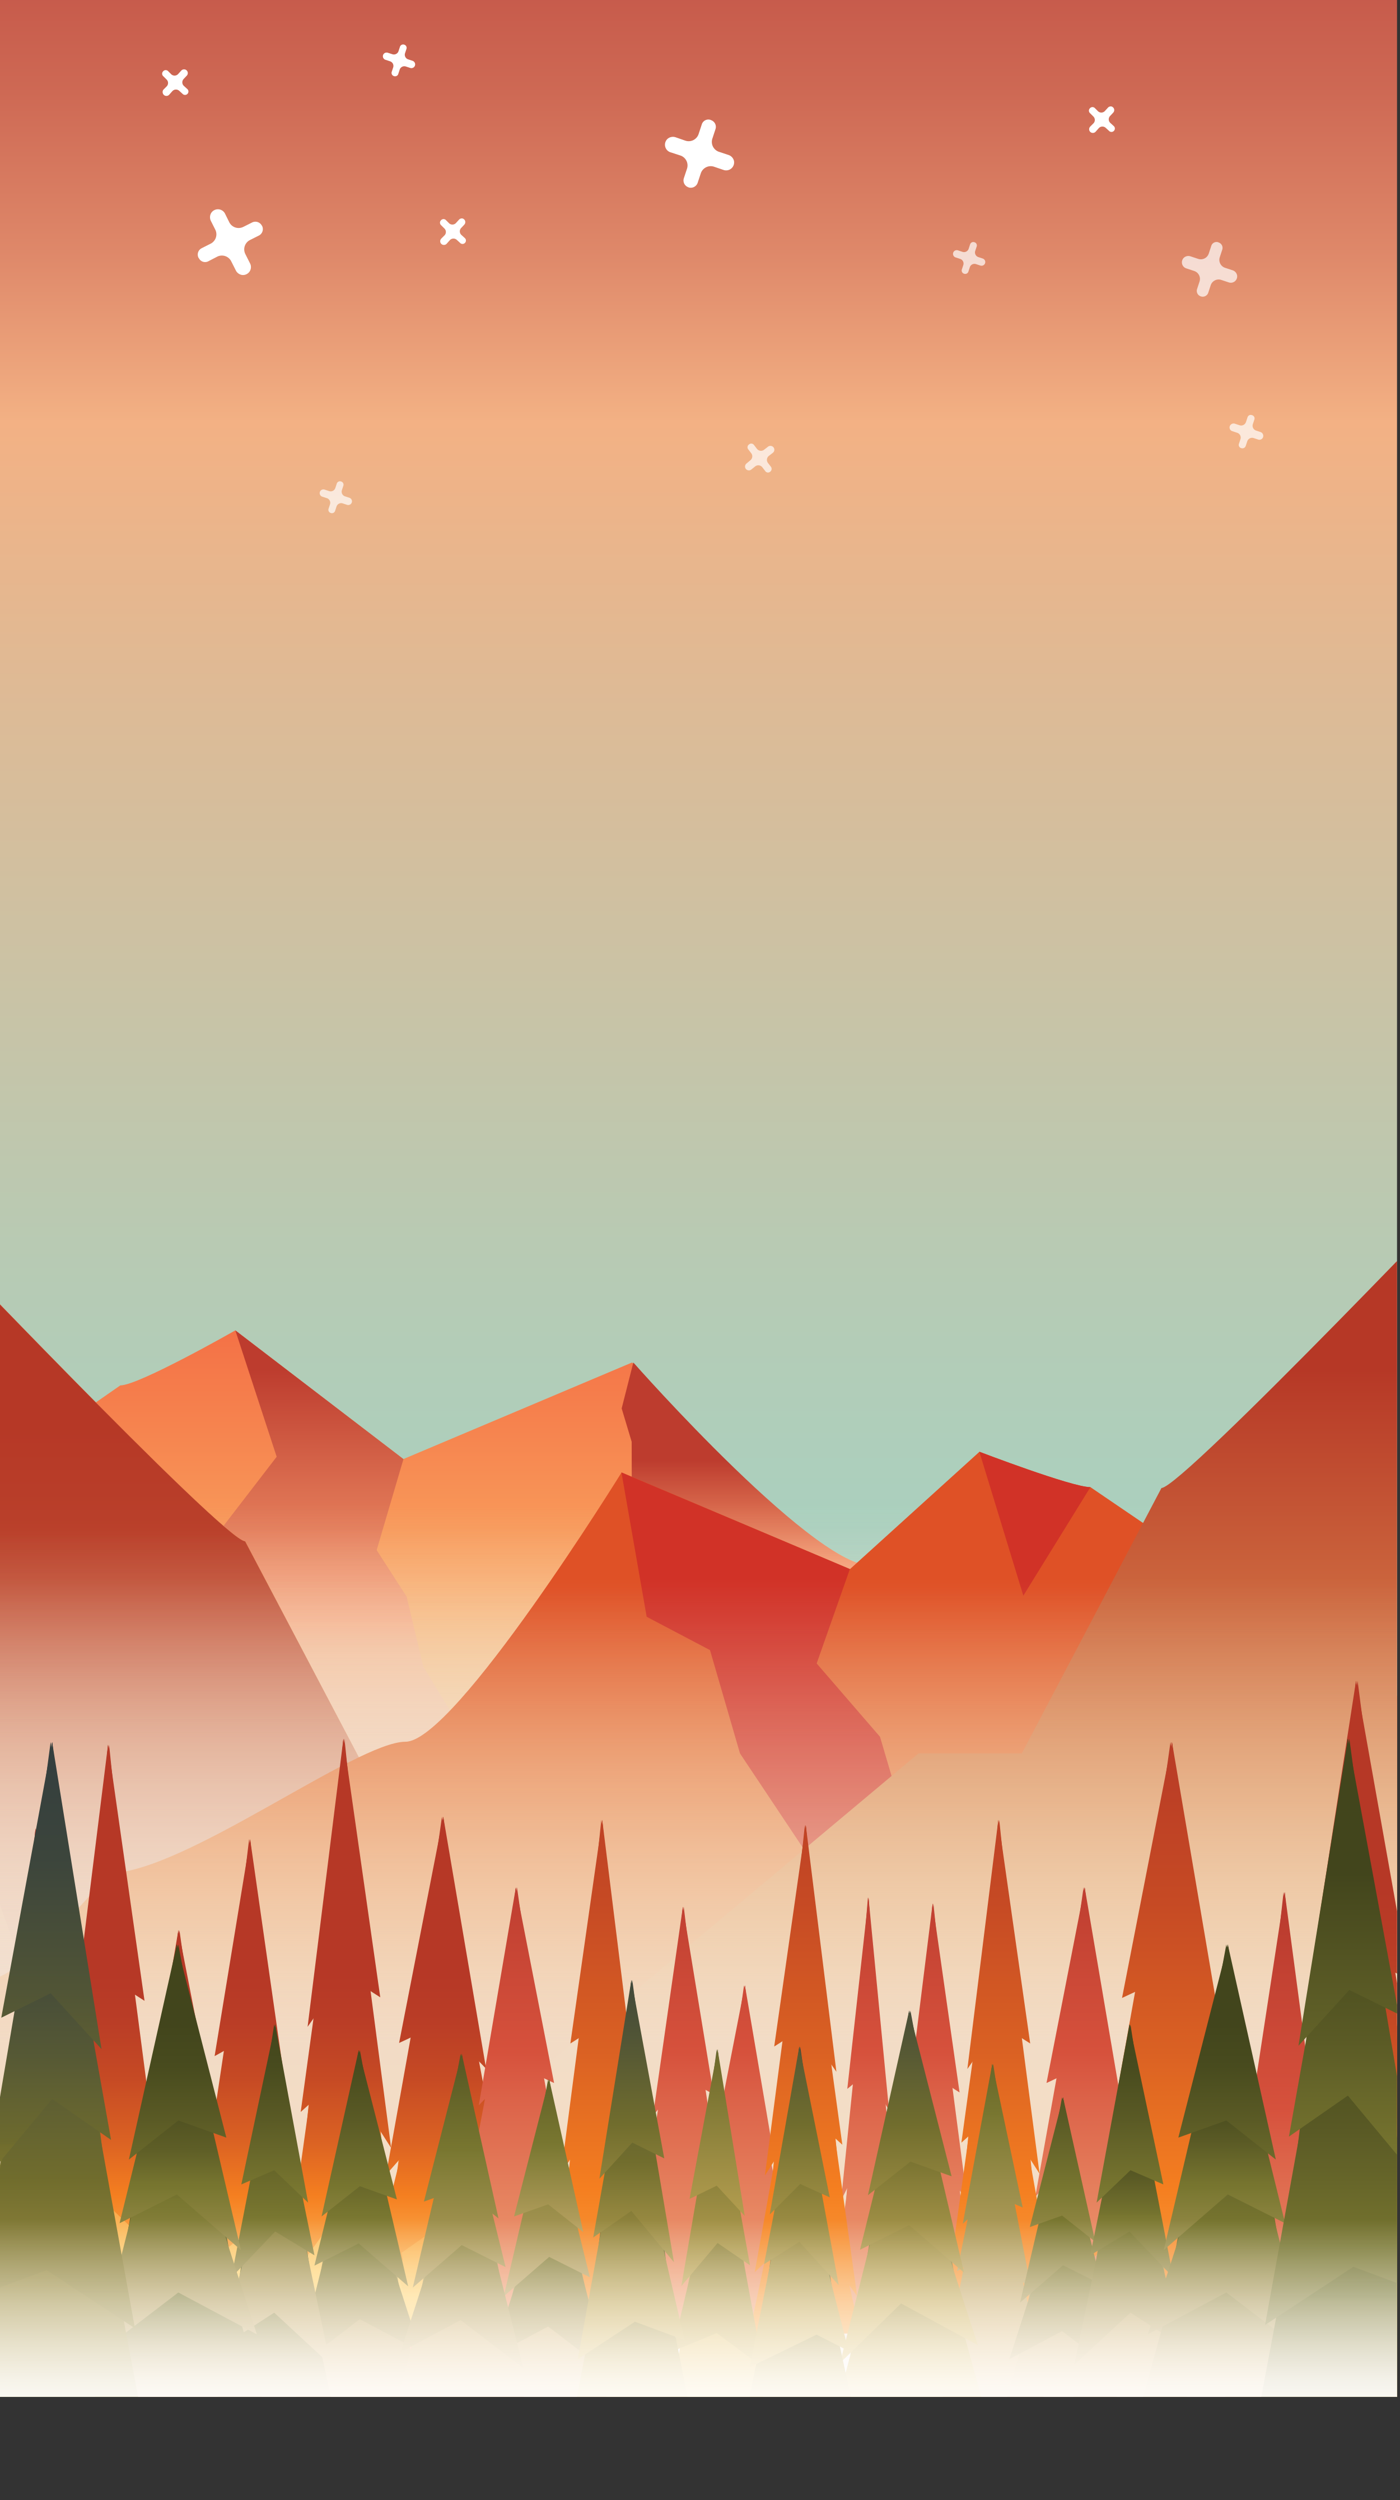 <svg id="Layer_1" data-name="Layer 1" xmlns="http://www.w3.org/2000/svg" xmlns:xlink="http://www.w3.org/1999/xlink" viewBox="0 0 420 750"><rect x="0" y="0" width="420" height="750" fill="#333333" stroke="none"/><defs><style>.cls-1{fill:none;}.cls-2{clip-path:url(#clip-path);}.cls-3{fill:url(#linear-gradient);}.cls-4{fill:url(#linear-gradient-2);}.cls-5{fill:url(#linear-gradient-3);}.cls-6{fill:url(#linear-gradient-4);}.cls-7{fill:url(#linear-gradient-5);}.cls-8{fill:url(#linear-gradient-6);}.cls-9{fill:url(#linear-gradient-7);}.cls-10{fill:url(#linear-gradient-8);}.cls-11{fill:url(#linear-gradient-9);}.cls-12{fill:url(#linear-gradient-10);}.cls-13{fill:url(#linear-gradient-11);}.cls-14{fill:url(#linear-gradient-12);}.cls-15{fill:url(#linear-gradient-13);}.cls-16{opacity:0.9;fill:url(#linear-gradient-14);}.cls-17{fill:url(#linear-gradient-15);}.cls-18,.cls-19{fill:#fff;}.cls-19{opacity:0.7;}.cls-20{fill:url(#linear-gradient-16);}.cls-21{fill:url(#linear-gradient-17);}.cls-22{fill:url(#linear-gradient-18);}.cls-23{fill:url(#linear-gradient-19);}.cls-24{fill:url(#linear-gradient-20);}.cls-25{fill:url(#linear-gradient-21);}.cls-26{fill:url(#linear-gradient-22);}.cls-27{fill:url(#linear-gradient-23);}.cls-28{fill:url(#linear-gradient-24);}.cls-29{fill:url(#linear-gradient-25);}.cls-30{fill:url(#linear-gradient-26);}.cls-31{fill:url(#linear-gradient-27);}.cls-32{fill:url(#linear-gradient-28);}.cls-33{fill:url(#linear-gradient-29);}.cls-34{fill:url(#linear-gradient-30);}.cls-35{fill:url(#linear-gradient-31);}.cls-36{fill:url(#linear-gradient-32);}.cls-37{fill:url(#linear-gradient-33);}.cls-38{fill:url(#linear-gradient-34);}.cls-39{fill:url(#linear-gradient-35);}.cls-40{fill:url(#linear-gradient-36);}.cls-41{fill:url(#linear-gradient-37);}.cls-42{fill:url(#linear-gradient-38);}.cls-43{fill:url(#linear-gradient-39);}.cls-44{fill:url(#linear-gradient-40);}.cls-45{fill:url(#linear-gradient-41);}.cls-46{fill:url(#linear-gradient-42);}.cls-47{fill:url(#linear-gradient-43);}.cls-48{fill:url(#linear-gradient-44);}.cls-49{fill:url(#linear-gradient-45);}.cls-50{fill:url(#linear-gradient-46);}.cls-51{fill:url(#linear-gradient-47);}.cls-52{fill:url(#linear-gradient-48);}.cls-53{fill:url(#linear-gradient-49);}.cls-54{fill:url(#linear-gradient-50);}.cls-55{fill:url(#linear-gradient-51);}.cls-56{fill:url(#linear-gradient-52);}.cls-57{fill:url(#linear-gradient-53);}.cls-58{fill:url(#linear-gradient-54);}.cls-59{fill:url(#linear-gradient-55);}.cls-60{fill:url(#linear-gradient-56);}.cls-61{fill:url(#linear-gradient-57);}.cls-62{fill:url(#linear-gradient-58);}.cls-63{fill:url(#linear-gradient-59);}.cls-64{fill:url(#linear-gradient-60);}.cls-65{fill:url(#linear-gradient-61);}.cls-66{fill:url(#linear-gradient-62);}.cls-67{fill:url(#linear-gradient-63);}.cls-68{fill:url(#linear-gradient-64);}.cls-69{fill:url(#linear-gradient-65);}.cls-70{fill:url(#linear-gradient-66);}.cls-71{fill:url(#linear-gradient-67);}.cls-72{fill:url(#linear-gradient-68);}.cls-73{fill:url(#linear-gradient-69);}.cls-74{fill:url(#linear-gradient-70);}.cls-75{fill:url(#linear-gradient-71);}.cls-76{fill:url(#linear-gradient-72);}.cls-77{fill:url(#linear-gradient-73);}.cls-78{fill:url(#linear-gradient-74);}.cls-79{fill:url(#linear-gradient-75);}.cls-80{fill:url(#linear-gradient-76);}.cls-81{fill:url(#linear-gradient-77);}.cls-82{fill:url(#linear-gradient-78);}.cls-83{fill:url(#linear-gradient-79);}.cls-84{fill:url(#linear-gradient-80);}.cls-85{fill:url(#linear-gradient-81);}.cls-86{fill:url(#linear-gradient-82);}.cls-87{fill:url(#linear-gradient-83);}.cls-88{fill:url(#linear-gradient-84);}.cls-89{fill:url(#linear-gradient-85);}.cls-90{fill:url(#linear-gradient-86);}.cls-91{fill:url(#linear-gradient-87);}.cls-92{fill:url(#linear-gradient-88);}.cls-93{fill:url(#linear-gradient-89);}.cls-94{fill:url(#linear-gradient-90);}.cls-95{fill:url(#linear-gradient-91);}.cls-96{fill:url(#linear-gradient-92);}.cls-97{fill:url(#linear-gradient-93);}.cls-98{fill:url(#linear-gradient-94);}.cls-99{fill:url(#linear-gradient-95);}.cls-100{fill:url(#linear-gradient-96);}.cls-101{fill:url(#linear-gradient-97);}.cls-102{fill:url(#linear-gradient-98);}.cls-103{fill:url(#linear-gradient-99);}.cls-104{fill:url(#linear-gradient-100);}.cls-105{fill:url(#linear-gradient-101);}.cls-106{fill:url(#linear-gradient-102);}.cls-107{fill:url(#linear-gradient-103);}.cls-108{fill:url(#linear-gradient-104);}.cls-109{fill:url(#linear-gradient-105);}.cls-110{fill:url(#linear-gradient-106);}.cls-111{fill:url(#linear-gradient-107);}.cls-112{fill:url(#linear-gradient-108);}.cls-113{fill:url(#linear-gradient-109);}.cls-114{fill:url(#linear-gradient-110);}.cls-115{fill:url(#linear-gradient-111);}.cls-116{fill:url(#linear-gradient-112);}.cls-117{fill:url(#linear-gradient-113);}.cls-118{fill:url(#linear-gradient-114);}.cls-119{fill:url(#linear-gradient-115);}.cls-120{fill:url(#linear-gradient-116);}.cls-121{fill:url(#linear-gradient-117);}.cls-122{fill:url(#linear-gradient-118);}.cls-123{fill:url(#linear-gradient-119);}.cls-124{fill:url(#linear-gradient-120);}.cls-125{fill:url(#linear-gradient-121);}.cls-126{fill:url(#linear-gradient-122);}.cls-127{fill:url(#linear-gradient-123);}.cls-128{fill:url(#linear-gradient-124);}.cls-129{fill:url(#linear-gradient-125);}.cls-130{fill:url(#linear-gradient-126);}.cls-131{fill:url(#linear-gradient-127);}.cls-132{fill:url(#linear-gradient-128);}.cls-133{fill:url(#linear-gradient-129);}.cls-134{fill:url(#linear-gradient-130);}.cls-135{fill:url(#linear-gradient-131);}.cls-136{fill:url(#linear-gradient-132);}.cls-137{fill:url(#linear-gradient-133);}.cls-138{fill:url(#linear-gradient-134);}.cls-139{fill:url(#linear-gradient-135);}.cls-140{fill:url(#linear-gradient-136);}.cls-141{fill:url(#linear-gradient-137);}.cls-142{fill:url(#linear-gradient-138);}.cls-143{fill:url(#linear-gradient-139);}.cls-144{fill:url(#linear-gradient-140);}.cls-145{fill:url(#linear-gradient-141);}.cls-146{fill:url(#linear-gradient-142);}.cls-147{fill:url(#linear-gradient-143);}.cls-148{fill:url(#linear-gradient-144);}.cls-149{fill:url(#linear-gradient-145);}.cls-150{fill:url(#linear-gradient-146);}.cls-151{fill:url(#linear-gradient-147);}.cls-152{fill:url(#linear-gradient-148);}.cls-153{fill:url(#linear-gradient-149);}.cls-154{fill:url(#linear-gradient-150);}.cls-155{fill:url(#linear-gradient-151);}.cls-156{fill:url(#linear-gradient-152);}.cls-157{fill:url(#linear-gradient-153);}.cls-158{fill:url(#linear-gradient-154);}.cls-159{fill:url(#linear-gradient-155);}.cls-160{fill:url(#linear-gradient-156);}.cls-161{fill:url(#linear-gradient-157);}.cls-162{fill:url(#linear-gradient-158);}.cls-163{fill:url(#linear-gradient-159);}.cls-164{fill:url(#linear-gradient-160);}</style><clipPath id="clip-path"><rect class="cls-1" width="419.11" height="719"/></clipPath><linearGradient id="linear-gradient" x1="210" y1="758.19" x2="210" y2="-228.76" gradientUnits="userSpaceOnUse"><stop offset="0.18" stop-color="#9bd6ca"/><stop offset="0.26" stop-color="#a3d3c4"/><stop offset="0.39" stop-color="#b8cab3"/><stop offset="0.55" stop-color="#dcbb97"/><stop offset="0.64" stop-color="#f3b184"/><stop offset="0.69" stop-color="#df896a"/><stop offset="0.74" stop-color="#ce6954"/><stop offset="0.79" stop-color="#c25145"/><stop offset="0.84" stop-color="#bb433b"/><stop offset="0.87" stop-color="#b83e38"/></linearGradient><linearGradient id="linear-gradient-2" x1="123.45" y1="314.69" x2="123.45" y2="608.16" gradientUnits="userSpaceOnUse"><stop offset="0.12" stop-color="#f15a3a"/><stop offset="0.22" stop-color="#f26540"/><stop offset="0.39" stop-color="#f6844f"/><stop offset="0.62" stop-color="#fbb467"/><stop offset="0.76" stop-color="#ffd577"/></linearGradient><linearGradient id="linear-gradient-3" x1="224.76" y1="425.67" x2="224.76" y2="499.02" gradientUnits="userSpaceOnUse"><stop offset="0.17" stop-color="#bd3c2e"/><stop offset="0.39" stop-color="#db6e50"/><stop offset="0.63" stop-color="#f89e70"/><stop offset="0.63" stop-color="#f89f71"/><stop offset="0.69" stop-color="#f8ad79"/><stop offset="0.78" stop-color="#f8b57f"/><stop offset="0.93" stop-color="#f8b780"/></linearGradient><linearGradient id="linear-gradient-4" x1="121" y1="382.58" x2="121" y2="547.83" xlink:href="#linear-gradient-3"/><linearGradient id="linear-gradient-5" x1="210" y1="451.47" x2="210" y2="678.34" gradientUnits="userSpaceOnUse"><stop offset="0" stop-color="#f2dfd0" stop-opacity="0"/><stop offset="0.2" stop-color="#f2dfd0" stop-opacity="0.33"/><stop offset="0.43" stop-color="#f2dfd0" stop-opacity="0.69"/><stop offset="0.59" stop-color="#f2dfd0" stop-opacity="0.91"/><stop offset="0.67" stop-color="#f2dfd0"/></linearGradient><linearGradient id="linear-gradient-6" x1="36.23" y1="382.8" x2="36.23" y2="697.26" gradientUnits="userSpaceOnUse"><stop offset="0.19" stop-color="#c34428"/><stop offset="0.25" stop-color="#c74927"/><stop offset="0.32" stop-color="#d35626"/><stop offset="0.39" stop-color="#e66d22"/><stop offset="0.43" stop-color="#f57f20"/><stop offset="0.47" stop-color="#f78f30"/><stop offset="0.57" stop-color="#faad4f"/><stop offset="0.66" stop-color="#fdc365"/><stop offset="0.75" stop-color="#fed072"/><stop offset="0.84" stop-color="#ffd577"/></linearGradient><linearGradient id="linear-gradient-7" x1="30.42" y1="303.19" x2="30.42" y2="695.62" gradientUnits="userSpaceOnUse"><stop offset="0.18" stop-color="#d14e37"/><stop offset="0.23" stop-color="#d65b3d"/><stop offset="0.52" stop-color="#ec9d5c"/><stop offset="0.73" stop-color="#fac570"/><stop offset="0.84" stop-color="#ffd577"/></linearGradient><linearGradient id="linear-gradient-8" x1="36.23" y1="382.8" x2="36.23" y2="697.26" gradientUnits="userSpaceOnUse"><stop offset="0.14" stop-color="#b63826"/><stop offset="0.23" stop-color="#b93f2a"/><stop offset="0.37" stop-color="#c35334"/><stop offset="0.53" stop-color="#d27445"/><stop offset="0.71" stop-color="#e7a15c"/><stop offset="0.89" stop-color="#ffd577"/></linearGradient><linearGradient id="linear-gradient-9" x1="210" y1="458.83" x2="210" y2="678.64" xlink:href="#linear-gradient-5"/><linearGradient id="linear-gradient-10" x1="290.76" y1="477.15" x2="290.76" y2="686.94" gradientUnits="userSpaceOnUse"><stop offset="0" stop-color="#df5126"/><stop offset="0.26" stop-color="#ea8043"/><stop offset="0.56" stop-color="#f5ae5f"/><stop offset="0.79" stop-color="#fcca70"/><stop offset="0.93" stop-color="#ffd577"/></linearGradient><linearGradient id="linear-gradient-11" x1="243.22" y1="492.83" x2="243.22" y2="931.22" gradientUnits="userSpaceOnUse"><stop offset="0" stop-color="#d13227"/><stop offset="0.19" stop-color="#d93c26"/><stop offset="0.51" stop-color="#ed5623"/><stop offset="0.56" stop-color="#f15b22"/><stop offset="0.74" stop-color="#f15d23"/><stop offset="0.81" stop-color="#f26428"/><stop offset="0.86" stop-color="#f37031"/><stop offset="0.9" stop-color="#f5813d"/><stop offset="0.94" stop-color="#f8984c"/><stop offset="0.97" stop-color="#fbb35f"/><stop offset="1" stop-color="#ffd376"/><stop offset="1" stop-color="#ffd577"/></linearGradient><linearGradient id="linear-gradient-12" x1="383.9" y1="360.85" x2="383.9" y2="717.37" gradientUnits="userSpaceOnUse"><stop offset="0.14" stop-color="#b63826"/><stop offset="0.18" stop-color="#bb422b"/><stop offset="0.78" stop-color="#ffd577"/></linearGradient><linearGradient id="linear-gradient-13" x1="310.46" y1="484.08" x2="310.46" y2="833.89" gradientUnits="userSpaceOnUse"><stop offset="0" stop-color="#d13227"/><stop offset="0.12" stop-color="#d63c26"/><stop offset="0.31" stop-color="#e25624"/><stop offset="0.56" stop-color="#f57f20"/><stop offset="0.75" stop-color="#f58122"/><stop offset="0.83" stop-color="#f68829"/><stop offset="0.88" stop-color="#f79435"/><stop offset="0.93" stop-color="#f9a546"/><stop offset="0.97" stop-color="#fcbb5c"/><stop offset="1" stop-color="#ffd577"/></linearGradient><linearGradient id="linear-gradient-14" x1="210" y1="473.7" x2="210" y2="680.95" xlink:href="#linear-gradient-5"/><linearGradient id="linear-gradient-15" x1="210" y1="680.47" x2="210" y2="718.94" gradientUnits="userSpaceOnUse"><stop offset="0" stop-color="#f2dfd0" stop-opacity="0"/><stop offset="0.09" stop-color="#f3e1d3" stop-opacity="0.05"/><stop offset="0.24" stop-color="#f5e6da" stop-opacity="0.19"/><stop offset="0.46" stop-color="#f8ede5" stop-opacity="0.41"/><stop offset="0.72" stop-color="#fcf8f4" stop-opacity="0.71"/><stop offset="0.88" stop-color="#fff" stop-opacity="0.92"/><stop offset="0.96" stop-color="#fff"/></linearGradient><linearGradient id="linear-gradient-16" x1="385.07" y1="469.08" x2="385.07" y2="766.07" gradientUnits="userSpaceOnUse"><stop offset="0" stop-color="#a42a23"/><stop offset="0.18" stop-color="#a42a23"/><stop offset="0.41" stop-color="#c24132"/><stop offset="0.55" stop-color="#d6513c"/><stop offset="0.6" stop-color="#dc6349"/><stop offset="0.79" stop-color="#ef9f73"/><stop offset="0.93" stop-color="#fac48e"/><stop offset="1" stop-color="#ffd298"/></linearGradient><linearGradient id="linear-gradient-17" x1="385.23" y1="469.08" x2="385.23" y2="766.07" xlink:href="#linear-gradient-16"/><linearGradient id="linear-gradient-18" x1="384.63" y1="469.08" x2="384.63" y2="766.07" xlink:href="#linear-gradient-16"/><linearGradient id="linear-gradient-19" x1="385.45" y1="469.08" x2="385.45" y2="766.07" xlink:href="#linear-gradient-16"/><linearGradient id="linear-gradient-20" x1="307.71" y1="764.74" x2="307.71" y2="854.17" gradientTransform="matrix(-1.35, 0, 0, 1.35, 393, -517.51)" xlink:href="#linear-gradient-16"/><linearGradient id="linear-gradient-21" x1="140.45" y1="566.08" x2="140.45" y2="724.96" xlink:href="#linear-gradient-16"/><linearGradient id="linear-gradient-22" x1="140.53" y1="566.08" x2="140.53" y2="724.96" xlink:href="#linear-gradient-16"/><linearGradient id="linear-gradient-23" x1="140.26" y1="566.08" x2="140.26" y2="724.96" xlink:href="#linear-gradient-16"/><linearGradient id="linear-gradient-24" x1="140.62" y1="566.08" x2="140.62" y2="724.96" xlink:href="#linear-gradient-16"/><linearGradient id="linear-gradient-25" x1="132.45" y1="566.08" x2="132.45" y2="724.96" xlink:href="#linear-gradient-16"/><linearGradient id="linear-gradient-26" x1="132.58" y1="566.08" x2="132.58" y2="724.96" xlink:href="#linear-gradient-16"/><linearGradient id="linear-gradient-27" x1="132.12" y1="566.08" x2="132.12" y2="724.96" xlink:href="#linear-gradient-16"/><linearGradient id="linear-gradient-28" x1="132.75" y1="566.08" x2="132.75" y2="724.96" xlink:href="#linear-gradient-16"/><linearGradient id="linear-gradient-29" x1="158.39" y1="544.21" x2="158.39" y2="704.15" gradientTransform="translate(248.89)" gradientUnits="userSpaceOnUse"><stop offset="0.14" stop-color="#b63826"/><stop offset="0.26" stop-color="#ba3d26"/><stop offset="0.4" stop-color="#c64a24"/><stop offset="0.55" stop-color="#da6123"/><stop offset="0.69" stop-color="#f57f20"/><stop offset="0.8" stop-color="#f9a244"/><stop offset="0.93" stop-color="#fdc769"/><stop offset="1" stop-color="#ffd577"/></linearGradient><linearGradient id="linear-gradient-30" x1="158.15" y1="544.21" x2="158.15" y2="704.15" xlink:href="#linear-gradient-29"/><linearGradient id="linear-gradient-31" x1="159" y1="544.21" x2="159" y2="704.15" xlink:href="#linear-gradient-29"/><linearGradient id="linear-gradient-32" x1="157.84" y1="544.21" x2="157.84" y2="704.15" xlink:href="#linear-gradient-29"/><linearGradient id="linear-gradient-33" x1="193.61" y1="544.21" x2="193.61" y2="704.15" xlink:href="#linear-gradient-29"/><linearGradient id="linear-gradient-34" x1="409.04" y1="575.7" x2="409.04" y2="682.73" gradientTransform="matrix(-1, 0, 0, 1, 462.87, 0)" xlink:href="#linear-gradient-29"/><linearGradient id="linear-gradient-35" x1="409.2" y1="575.25" x2="409.2" y2="696.25" gradientTransform="matrix(-1, 0, 0, 1, 462.87, 0)" xlink:href="#linear-gradient-29"/><linearGradient id="linear-gradient-36" x1="408.64" y1="575.25" x2="408.64" y2="696.25" gradientTransform="matrix(-1, 0, 0, 1, 462.87, 0)" xlink:href="#linear-gradient-29"/><linearGradient id="linear-gradient-37" x1="409.4" y1="575.25" x2="409.4" y2="696.25" gradientTransform="matrix(-1, 0, 0, 1, 462.87, 0)" xlink:href="#linear-gradient-29"/><linearGradient id="linear-gradient-38" x1="388.14" y1="573.02" x2="388.14" y2="682.47" gradientTransform="matrix(-1, 0, 0, 1, 462.87, 0)" xlink:href="#linear-gradient-29"/><linearGradient id="linear-gradient-39" x1="387.98" y1="575.25" x2="387.98" y2="696.25" gradientTransform="matrix(-1, 0, 0, 1, 462.87, 0)" xlink:href="#linear-gradient-29"/><linearGradient id="linear-gradient-40" x1="388.55" y1="575.25" x2="388.55" y2="696.25" gradientTransform="matrix(-1, 0, 0, 1, 462.87, 0)" xlink:href="#linear-gradient-29"/><linearGradient id="linear-gradient-41" x1="387.77" y1="575.25" x2="387.77" y2="696.25" gradientTransform="matrix(-1, 0, 0, 1, 462.87, 0)" xlink:href="#linear-gradient-29"/><linearGradient id="linear-gradient-42" x1="452.01" y1="572.76" x2="452.01" y2="682.45" gradientTransform="matrix(-1, 0, 0, 1, 462.87, 0)" xlink:href="#linear-gradient-29"/><linearGradient id="linear-gradient-43" x1="452.12" y1="575.25" x2="452.12" y2="696.25" gradientTransform="matrix(-1, 0, 0, 1, 462.87, 0)" xlink:href="#linear-gradient-29"/><linearGradient id="linear-gradient-44" x1="451.73" y1="575.25" x2="451.73" y2="696.25" gradientTransform="matrix(-1, 0, 0, 1, 462.87, 0)" xlink:href="#linear-gradient-29"/><linearGradient id="linear-gradient-45" x1="452.27" y1="575.25" x2="452.27" y2="696.25" gradientTransform="matrix(-1, 0, 0, 1, 462.87, 0)" xlink:href="#linear-gradient-29"/><linearGradient id="linear-gradient-46" x1="430.14" y1="571.07" x2="430.14" y2="682.29" gradientTransform="matrix(-1, 0, 0, 1, 462.87, 0)" xlink:href="#linear-gradient-29"/><linearGradient id="linear-gradient-47" x1="430.3" y1="575.25" x2="430.3" y2="696.25" gradientTransform="matrix(-1, 0, 0, 1, 462.87, 0)" xlink:href="#linear-gradient-29"/><linearGradient id="linear-gradient-48" x1="429.72" y1="575.25" x2="429.72" y2="696.25" gradientTransform="matrix(-1, 0, 0, 1, 462.87, 0)" xlink:href="#linear-gradient-29"/><linearGradient id="linear-gradient-49" x1="430.52" y1="575.25" x2="430.52" y2="696.25" gradientTransform="matrix(-1, 0, 0, 1, 462.87, 0)" xlink:href="#linear-gradient-29"/><linearGradient id="linear-gradient-50" x1="474.75" y1="572.93" x2="474.75" y2="682.46" gradientTransform="matrix(-1, 0, 0, 1, 462.87, 0)" xlink:href="#linear-gradient-29"/><linearGradient id="linear-gradient-51" x1="474.42" y1="575.25" x2="474.42" y2="696.25" gradientTransform="matrix(-1, 0, 0, 1, 462.87, 0)" xlink:href="#linear-gradient-29"/><linearGradient id="linear-gradient-52" x1="330.28" y1="573.78" x2="330.28" y2="688.88" gradientTransform="matrix(-1, 0, 0, 1, 462.87, 0)" xlink:href="#linear-gradient-29"/><linearGradient id="linear-gradient-53" x1="330.09" y1="575.25" x2="330.09" y2="696.25" gradientTransform="matrix(-1, 0, 0, 1, 462.87, 0)" xlink:href="#linear-gradient-29"/><linearGradient id="linear-gradient-54" x1="330.79" y1="575.25" x2="330.79" y2="696.25" gradientTransform="matrix(-1, 0, 0, 1, 462.87, 0)" xlink:href="#linear-gradient-29"/><linearGradient id="linear-gradient-55" x1="329.83" y1="575.25" x2="329.83" y2="696.25" gradientTransform="matrix(-1, 0, 0, 1, 462.87, 0)" xlink:href="#linear-gradient-29"/><linearGradient id="linear-gradient-56" x1="359.53" y1="570.96" x2="359.53" y2="682.28" gradientTransform="matrix(-1, 0, 0, 1, 462.87, 0)" xlink:href="#linear-gradient-29"/><linearGradient id="linear-gradient-57" x1="359.69" y1="575.25" x2="359.69" y2="696.25" gradientTransform="matrix(-1, 0, 0, 1, 462.87, 0)" xlink:href="#linear-gradient-29"/><linearGradient id="linear-gradient-58" x1="359.1" y1="575.25" x2="359.1" y2="696.25" gradientTransform="matrix(-1, 0, 0, 1, 462.87, 0)" xlink:href="#linear-gradient-29"/><linearGradient id="linear-gradient-59" x1="359.91" y1="575.25" x2="359.91" y2="696.25" gradientTransform="matrix(-1, 0, 0, 1, 462.87, 0)" xlink:href="#linear-gradient-29"/><linearGradient id="linear-gradient-60" x1="223.21" y1="452.08" x2="223.21" y2="749.07" xlink:href="#linear-gradient-16"/><linearGradient id="linear-gradient-61" x1="223.34" y1="452.08" x2="223.34" y2="749.07" xlink:href="#linear-gradient-16"/><linearGradient id="linear-gradient-62" x1="222.86" y1="452.08" x2="222.86" y2="749.07" xlink:href="#linear-gradient-16"/><linearGradient id="linear-gradient-63" x1="223.52" y1="452.08" x2="223.52" y2="749.07" xlink:href="#linear-gradient-16"/><linearGradient id="linear-gradient-64" x1="205.13" y1="452.08" x2="205.13" y2="749.07" xlink:href="#linear-gradient-16"/><linearGradient id="linear-gradient-65" x1="204.99" y1="452.08" x2="204.99" y2="749.07" xlink:href="#linear-gradient-16"/><linearGradient id="linear-gradient-66" x1="205.49" y1="452.08" x2="205.49" y2="749.07" xlink:href="#linear-gradient-16"/><linearGradient id="linear-gradient-67" x1="204.81" y1="452.08" x2="204.81" y2="749.07" xlink:href="#linear-gradient-16"/><linearGradient id="linear-gradient-68" x1="260.36" y1="452.08" x2="260.36" y2="749.07" xlink:href="#linear-gradient-16"/><linearGradient id="linear-gradient-69" x1="260.46" y1="452.08" x2="260.46" y2="749.07" xlink:href="#linear-gradient-16"/><linearGradient id="linear-gradient-70" x1="260.12" y1="452.08" x2="260.12" y2="749.07" xlink:href="#linear-gradient-16"/><linearGradient id="linear-gradient-71" x1="260.58" y1="452.08" x2="260.58" y2="749.07" xlink:href="#linear-gradient-16"/><linearGradient id="linear-gradient-72" x1="241.45" y1="452.08" x2="241.45" y2="749.07" gradientTransform="matrix(1, 0, 0, 1, 0, 0)" xlink:href="#linear-gradient-29"/><linearGradient id="linear-gradient-73" x1="241.59" y1="452.08" x2="241.59" y2="749.07" gradientTransform="matrix(1, 0, 0, 1, 0, 0)" xlink:href="#linear-gradient-29"/><linearGradient id="linear-gradient-74" x1="241.09" y1="452.08" x2="241.09" y2="749.07" gradientTransform="matrix(1, 0, 0, 1, 0, 0)" xlink:href="#linear-gradient-29"/><linearGradient id="linear-gradient-75" x1="241.78" y1="452.08" x2="241.78" y2="749.07" gradientTransform="matrix(1, 0, 0, 1, 0, 0)" xlink:href="#linear-gradient-29"/><linearGradient id="linear-gradient-76" x1="280.02" y1="452.08" x2="280.02" y2="749.07" xlink:href="#linear-gradient-16"/><linearGradient id="linear-gradient-77" x1="279.9" y1="452.08" x2="279.9" y2="749.07" xlink:href="#linear-gradient-16"/><linearGradient id="linear-gradient-78" x1="280.33" y1="452.08" x2="280.33" y2="749.07" xlink:href="#linear-gradient-16"/><linearGradient id="linear-gradient-79" x1="279.75" y1="452.08" x2="279.75" y2="749.07" xlink:href="#linear-gradient-16"/><linearGradient id="linear-gradient-80" x1="155.1" y1="452.08" x2="155.1" y2="749.07" xlink:href="#linear-gradient-16"/><linearGradient id="linear-gradient-81" x1="154.93" y1="452.08" x2="154.93" y2="749.07" xlink:href="#linear-gradient-16"/><linearGradient id="linear-gradient-82" x1="155.54" y1="452.08" x2="155.54" y2="749.07" xlink:href="#linear-gradient-16"/><linearGradient id="linear-gradient-83" x1="154.71" y1="452.08" x2="154.71" y2="749.07" xlink:href="#linear-gradient-16"/><linearGradient id="linear-gradient-84" x1="180.39" y1="452.08" x2="180.39" y2="749.07" gradientTransform="matrix(1, 0, 0, 1, 0, 0)" xlink:href="#linear-gradient-29"/><linearGradient id="linear-gradient-85" x1="180.53" y1="452.08" x2="180.53" y2="749.07" gradientTransform="matrix(1, 0, 0, 1, 0, 0)" xlink:href="#linear-gradient-29"/><linearGradient id="linear-gradient-86" x1="180.02" y1="452.08" x2="180.02" y2="749.07" gradientTransform="matrix(1, 0, 0, 1, 0, 0)" xlink:href="#linear-gradient-29"/><linearGradient id="linear-gradient-87" x1="180.72" y1="452.08" x2="180.72" y2="749.07" gradientTransform="matrix(1, 0, 0, 1, 0, 0)" xlink:href="#linear-gradient-29"/><linearGradient id="linear-gradient-88" x1="325.07" y1="452.08" x2="325.07" y2="749.07" xlink:href="#linear-gradient-16"/><linearGradient id="linear-gradient-89" x1="325.24" y1="452.08" x2="325.24" y2="749.07" xlink:href="#linear-gradient-16"/><linearGradient id="linear-gradient-90" x1="324.63" y1="452.08" x2="324.63" y2="749.07" xlink:href="#linear-gradient-16"/><linearGradient id="linear-gradient-91" x1="325.46" y1="452.08" x2="325.46" y2="749.07" xlink:href="#linear-gradient-16"/><linearGradient id="linear-gradient-92" x1="351.15" y1="452.08" x2="351.15" y2="749.07" gradientTransform="matrix(1, 0, 0, 1, 0, 0)" xlink:href="#linear-gradient-29"/><linearGradient id="linear-gradient-93" x1="351.37" y1="452.08" x2="351.37" y2="749.07" gradientTransform="matrix(1, 0, 0, 1, 0, 0)" xlink:href="#linear-gradient-29"/><linearGradient id="linear-gradient-94" x1="350.57" y1="452.08" x2="350.57" y2="749.07" gradientTransform="matrix(1, 0, 0, 1, 0, 0)" xlink:href="#linear-gradient-29"/><linearGradient id="linear-gradient-95" x1="351.67" y1="452.08" x2="351.67" y2="749.07" gradientTransform="matrix(1, 0, 0, 1, 0, 0)" xlink:href="#linear-gradient-29"/><linearGradient id="linear-gradient-96" x1="299.78" y1="452.08" x2="299.78" y2="749.07" gradientTransform="matrix(1, 0, 0, 1, 0, 0)" xlink:href="#linear-gradient-29"/><linearGradient id="linear-gradient-97" x1="299.64" y1="452.08" x2="299.64" y2="749.07" gradientTransform="matrix(1, 0, 0, 1, 0, 0)" xlink:href="#linear-gradient-29"/><linearGradient id="linear-gradient-98" x1="300.15" y1="452.08" x2="300.15" y2="749.07" gradientTransform="matrix(1, 0, 0, 1, 0, 0)" xlink:href="#linear-gradient-29"/><linearGradient id="linear-gradient-99" x1="299.45" y1="452.08" x2="299.45" y2="749.07" gradientTransform="matrix(1, 0, 0, 1, 0, 0)" xlink:href="#linear-gradient-29"/><linearGradient id="linear-gradient-100" x1="-556.55" y1="517.31" x2="-556.55" y2="729.63" gradientTransform="matrix(-1, 0, 0, 1, -258.6, 0)" gradientUnits="userSpaceOnUse"><stop offset="0.24" stop-color="#42451c"/><stop offset="0.32" stop-color="#484b1e"/><stop offset="0.42" stop-color="#5a5a25"/><stop offset="0.54" stop-color="#76742f"/><stop offset="0.55" stop-color="#787630"/><stop offset="0.56" stop-color="#7c7933"/><stop offset="0.86" stop-color="#dab97b"/><stop offset="1" stop-color="#ffd298"/></linearGradient><linearGradient id="linear-gradient-101" x1="-556.24" y1="517.31" x2="-556.24" y2="729.63" xlink:href="#linear-gradient-100"/><linearGradient id="linear-gradient-102" x1="-556.9" y1="517.31" x2="-556.9" y2="729.63" xlink:href="#linear-gradient-100"/><linearGradient id="linear-gradient-103" x1="-556.41" y1="517.31" x2="-556.41" y2="729.63" xlink:href="#linear-gradient-100"/><linearGradient id="linear-gradient-104" x1="-473.61" y1="537.31" x2="-473.61" y2="728.99" gradientTransform="matrix(-1, 0, 0, 1, -258.6, 0)" gradientUnits="userSpaceOnUse"><stop offset="0.02" stop-color="#353f3e"/><stop offset="0.12" stop-color="#3c453c"/><stop offset="0.26" stop-color="#505436"/><stop offset="0.43" stop-color="#716d2d"/><stop offset="0.54" stop-color="#90843d"/><stop offset="0.75" stop-color="#ccaf5c"/><stop offset="0.92" stop-color="#f1cb70"/><stop offset="1" stop-color="#ffd577"/></linearGradient><linearGradient id="linear-gradient-105" x1="-473.9" y1="537.31" x2="-473.9" y2="728.99" gradientTransform="matrix(-1, 0, 0, 1, -258.6, 0)" gradientUnits="userSpaceOnUse"><stop offset="0.02" stop-color="#353f3e"/><stop offset="0.17" stop-color="#3c453c"/><stop offset="0.38" stop-color="#505436"/><stop offset="0.64" stop-color="#716d2d"/><stop offset="0.7" stop-color="#90843d"/><stop offset="0.84" stop-color="#ccaf5c"/><stop offset="0.95" stop-color="#f1cb70"/><stop offset="1" stop-color="#ffd577"/></linearGradient><linearGradient id="linear-gradient-106" x1="-473.29" y1="537.31" x2="-473.29" y2="728.99" gradientTransform="matrix(-1, 0, 0, 1, -258.6, 0)" gradientUnits="userSpaceOnUse"><stop offset="0.02" stop-color="#353f3e"/><stop offset="0.14" stop-color="#3c453c"/><stop offset="0.32" stop-color="#505436"/><stop offset="0.53" stop-color="#716d2d"/><stop offset="0.62" stop-color="#90843d"/><stop offset="0.8" stop-color="#ccaf5c"/><stop offset="0.93" stop-color="#f1cb70"/><stop offset="1" stop-color="#ffd577"/></linearGradient><linearGradient id="linear-gradient-107" x1="-473.74" y1="537.31" x2="-473.74" y2="728.99" xlink:href="#linear-gradient-104"/><linearGradient id="linear-gradient-108" x1="-423.04" y1="536.94" x2="-423.04" y2="729" xlink:href="#linear-gradient-100"/><linearGradient id="linear-gradient-109" x1="-423.4" y1="536.94" x2="-423.4" y2="729" gradientTransform="matrix(-1, 0, 0, 1, -258.6, 0)" gradientUnits="userSpaceOnUse"><stop offset="0.24" stop-color="#42451c"/><stop offset="0.35" stop-color="#484b1e"/><stop offset="0.51" stop-color="#5a5a25"/><stop offset="0.68" stop-color="#76742f"/><stop offset="0.69" stop-color="#787630"/><stop offset="0.7" stop-color="#7c7933"/><stop offset="0.91" stop-color="#dab97b"/><stop offset="1" stop-color="#ffd298"/></linearGradient><linearGradient id="linear-gradient-110" x1="-422.63" y1="536.94" x2="-422.63" y2="729" xlink:href="#linear-gradient-100"/><linearGradient id="linear-gradient-111" x1="-423.19" y1="536.94" x2="-423.19" y2="729" gradientTransform="matrix(-1, 0, 0, 1, -258.6, 0)" gradientUnits="userSpaceOnUse"><stop offset="0.24" stop-color="#42451c"/><stop offset="0.32" stop-color="#484b1e"/><stop offset="0.42" stop-color="#5a5a25"/><stop offset="0.54" stop-color="#76742f"/><stop offset="0.55" stop-color="#787630"/><stop offset="0.56" stop-color="#7c7933"/><stop offset="0.76" stop-color="#dab97b"/><stop offset="0.86" stop-color="#ffd298"/></linearGradient><linearGradient id="linear-gradient-112" x1="-531.72" y1="569.08" x2="-531.72" y2="727.96" gradientTransform="matrix(-1, 0, 0, 1, -258.6, 0)" gradientUnits="userSpaceOnUse"><stop offset="0.02" stop-color="#353f3e"/><stop offset="0.16" stop-color="#3c453c"/><stop offset="0.37" stop-color="#505436"/><stop offset="0.62" stop-color="#716d2d"/><stop offset="0.69" stop-color="#90843d"/><stop offset="0.84" stop-color="#ccaf5c"/><stop offset="0.94" stop-color="#f1cb70"/><stop offset="1" stop-color="#ffd577"/></linearGradient><linearGradient id="linear-gradient-113" x1="-531.28" y1="569.08" x2="-531.28" y2="727.96" gradientTransform="matrix(-1, 0, 0, 1, -258.6, 0)" gradientUnits="userSpaceOnUse"><stop offset="0.02" stop-color="#353f3e"/><stop offset="0.13" stop-color="#3c453c"/><stop offset="0.3" stop-color="#505436"/><stop offset="0.5" stop-color="#716d2d"/><stop offset="0.59" stop-color="#90843d"/><stop offset="0.78" stop-color="#ccaf5c"/><stop offset="0.93" stop-color="#f1cb70"/><stop offset="1" stop-color="#ffd577"/></linearGradient><linearGradient id="linear-gradient-114" x1="-532.21" y1="569.08" x2="-532.21" y2="727.96" gradientTransform="matrix(-1, 0, 0, 1, -258.6, 0)" gradientUnits="userSpaceOnUse"><stop offset="0.02" stop-color="#353f3e"/><stop offset="0.13" stop-color="#3a433d"/><stop offset="0.25" stop-color="#474d39"/><stop offset="0.38" stop-color="#5d5e33"/><stop offset="0.47" stop-color="#716d2d"/><stop offset="0.57" stop-color="#90843d"/><stop offset="0.77" stop-color="#ccaf5c"/><stop offset="0.92" stop-color="#f1cb70"/><stop offset="1" stop-color="#ffd577"/></linearGradient><linearGradient id="linear-gradient-115" x1="-531.53" y1="569.08" x2="-531.53" y2="727.96" xlink:href="#linear-gradient-104"/><linearGradient id="linear-gradient-116" x1="-448.29" y1="569.08" x2="-448.29" y2="727.96" gradientTransform="matrix(-1, 0, 0, 1, -258.6, 0)" gradientUnits="userSpaceOnUse"><stop offset="0.02" stop-color="#353f3e"/><stop offset="0.18" stop-color="#3c453c"/><stop offset="0.41" stop-color="#505436"/><stop offset="0.69" stop-color="#716d2d"/><stop offset="0.75" stop-color="#90843d"/><stop offset="0.87" stop-color="#ccaf5c"/><stop offset="0.95" stop-color="#f1cb70"/><stop offset="1" stop-color="#ffd577"/></linearGradient><linearGradient id="linear-gradient-117" x1="-447.95" y1="569.08" x2="-447.95" y2="727.96" gradientTransform="matrix(-1, 0, 0, 1, -258.6, 0)" gradientUnits="userSpaceOnUse"><stop offset="0.02" stop-color="#353f3e"/><stop offset="0.14" stop-color="#3c453c"/><stop offset="0.32" stop-color="#505436"/><stop offset="0.54" stop-color="#716d2d"/><stop offset="0.62" stop-color="#90843d"/><stop offset="0.8" stop-color="#ccaf5c"/><stop offset="0.93" stop-color="#f1cb70"/><stop offset="1" stop-color="#ffd577"/></linearGradient><linearGradient id="linear-gradient-118" x1="-448.67" y1="569.08" x2="-448.67" y2="727.96" xlink:href="#linear-gradient-113"/><linearGradient id="linear-gradient-119" x1="-448.15" y1="569.08" x2="-448.15" y2="727.96" xlink:href="#linear-gradient-104"/><linearGradient id="linear-gradient-120" x1="-498.66" y1="569.08" x2="-498.66" y2="727.96" gradientTransform="matrix(-1, 0, 0, 1, -258.6, 0)" gradientUnits="userSpaceOnUse"><stop offset="0.02" stop-color="#353f3e"/><stop offset="0.19" stop-color="#3c453c"/><stop offset="0.43" stop-color="#505436"/><stop offset="0.72" stop-color="#716d2d"/><stop offset="0.77" stop-color="#90843d"/><stop offset="0.88" stop-color="#ccaf5c"/><stop offset="0.96" stop-color="#f1cb70"/><stop offset="1" stop-color="#ffd577"/></linearGradient><linearGradient id="linear-gradient-121" x1="-498.34" y1="569.08" x2="-498.34" y2="727.96" gradientTransform="matrix(-1, 0, 0, 1, -258.6, 0)" gradientUnits="userSpaceOnUse"><stop offset="0.02" stop-color="#353f3e"/><stop offset="0.14" stop-color="#3c453c"/><stop offset="0.32" stop-color="#505436"/><stop offset="0.53" stop-color="#716d2d"/><stop offset="0.61" stop-color="#90843d"/><stop offset="0.79" stop-color="#ccaf5c"/><stop offset="0.93" stop-color="#f1cb70"/><stop offset="1" stop-color="#ffd577"/></linearGradient><linearGradient id="linear-gradient-122" x1="-499.01" y1="569.08" x2="-499.01" y2="727.96" gradientTransform="matrix(-1, 0, 0, 1, -258.6, 0)" gradientUnits="userSpaceOnUse"><stop offset="0.21" stop-color="#353f3e"/><stop offset="0.28" stop-color="#3c453c"/><stop offset="0.38" stop-color="#505436"/><stop offset="0.49" stop-color="#716d2d"/><stop offset="0.58" stop-color="#90843d"/><stop offset="0.78" stop-color="#ccaf5c"/><stop offset="0.92" stop-color="#f1cb70"/><stop offset="1" stop-color="#ffd577"/></linearGradient><linearGradient id="linear-gradient-123" x1="-498.52" y1="569.08" x2="-498.52" y2="727.96" xlink:href="#linear-gradient-104"/><linearGradient id="linear-gradient-124" x1="-387.58" y1="569.08" x2="-387.58" y2="727.96" gradientTransform="translate(495.52)" xlink:href="#linear-gradient-100"/><linearGradient id="linear-gradient-125" x1="-387.97" y1="569.08" x2="-387.97" y2="727.96" gradientTransform="translate(495.52)" gradientUnits="userSpaceOnUse"><stop offset="0.24" stop-color="#42451c"/><stop offset="0.34" stop-color="#484b1e"/><stop offset="0.47" stop-color="#5a5a25"/><stop offset="0.63" stop-color="#76742f"/><stop offset="0.64" stop-color="#787630"/><stop offset="0.65" stop-color="#7c7933"/><stop offset="0.89" stop-color="#dab97b"/><stop offset="1" stop-color="#ffd298"/></linearGradient><linearGradient id="linear-gradient-126" x1="-387.13" y1="569.08" x2="-387.13" y2="727.96" gradientTransform="translate(495.52)" gradientUnits="userSpaceOnUse"><stop offset="0.35" stop-color="#42451c"/><stop offset="0.41" stop-color="#484b1e"/><stop offset="0.5" stop-color="#5a5a25"/><stop offset="0.59" stop-color="#76742f"/><stop offset="0.6" stop-color="#787630"/><stop offset="0.61" stop-color="#7c7933"/><stop offset="0.88" stop-color="#dab97b"/><stop offset="1" stop-color="#ffd298"/></linearGradient><linearGradient id="linear-gradient-127" x1="-387.74" y1="569.08" x2="-387.74" y2="727.96" gradientTransform="translate(495.52)" xlink:href="#linear-gradient-100"/><linearGradient id="linear-gradient-128" x1="-577.22" y1="569.08" x2="-577.22" y2="727.96" xlink:href="#linear-gradient-100"/><linearGradient id="linear-gradient-129" x1="-577.56" y1="569.08" x2="-577.56" y2="727.96" gradientTransform="matrix(-1, 0, 0, 1, -258.6, 0)" gradientUnits="userSpaceOnUse"><stop offset="0.24" stop-color="#42451c"/><stop offset="0.34" stop-color="#484b1e"/><stop offset="0.48" stop-color="#5a5a25"/><stop offset="0.65" stop-color="#76742f"/><stop offset="0.65" stop-color="#787630"/><stop offset="0.66" stop-color="#7c7933"/><stop offset="0.9" stop-color="#dab97b"/><stop offset="1" stop-color="#ffd298"/></linearGradient><linearGradient id="linear-gradient-130" x1="-576.83" y1="569.08" x2="-576.83" y2="727.96" gradientTransform="matrix(-1, 0, 0, 1, -258.6, 0)" gradientUnits="userSpaceOnUse"><stop offset="0.24" stop-color="#42451c"/><stop offset="0.33" stop-color="#484b1e"/><stop offset="0.46" stop-color="#5a5a25"/><stop offset="0.6" stop-color="#76742f"/><stop offset="0.61" stop-color="#787630"/><stop offset="0.62" stop-color="#7c7933"/><stop offset="0.88" stop-color="#dab97b"/><stop offset="1" stop-color="#ffd298"/></linearGradient><linearGradient id="linear-gradient-131" x1="-577.36" y1="569.08" x2="-577.36" y2="727.96" xlink:href="#linear-gradient-100"/><linearGradient id="linear-gradient-132" x1="-597.74" y1="569.08" x2="-597.74" y2="727.96" xlink:href="#linear-gradient-100"/><linearGradient id="linear-gradient-133" x1="-597.39" y1="569.08" x2="-597.39" y2="727.96" gradientTransform="matrix(-1, 0, 0, 1, -258.6, 0)" gradientUnits="userSpaceOnUse"><stop offset="0.24" stop-color="#42451c"/><stop offset="0.34" stop-color="#484b1e"/><stop offset="0.46" stop-color="#5a5a25"/><stop offset="0.61" stop-color="#76742f"/><stop offset="0.62" stop-color="#787630"/><stop offset="0.63" stop-color="#7c7933"/><stop offset="0.89" stop-color="#dab97b"/><stop offset="1" stop-color="#ffd298"/></linearGradient><linearGradient id="linear-gradient-134" x1="-598.13" y1="569.08" x2="-598.13" y2="727.96" gradientTransform="matrix(-1, 0, 0, 1, -258.6, 0)" gradientUnits="userSpaceOnUse"><stop offset="0.43" stop-color="#42451c"/><stop offset="0.48" stop-color="#484b1e"/><stop offset="0.53" stop-color="#5a5a25"/><stop offset="0.6" stop-color="#76742f"/><stop offset="0.6" stop-color="#787630"/><stop offset="0.61" stop-color="#7c7933"/><stop offset="0.88" stop-color="#dab97b"/><stop offset="1" stop-color="#ffd298"/></linearGradient><linearGradient id="linear-gradient-135" x1="-597.59" y1="569.08" x2="-597.59" y2="727.96" xlink:href="#linear-gradient-100"/><linearGradient id="linear-gradient-136" x1="-626.5" y1="569.08" x2="-626.5" y2="727.96" gradientTransform="matrix(-1, 0, 0, 1, -258.6, 0)" gradientUnits="userSpaceOnUse"><stop offset="0.24" stop-color="#42451c"/><stop offset="0.35" stop-color="#484b1e"/><stop offset="0.5" stop-color="#5a5a25"/><stop offset="0.67" stop-color="#76742f"/><stop offset="0.68" stop-color="#787630"/><stop offset="0.69" stop-color="#7c7933"/><stop offset="0.9" stop-color="#dab97b"/><stop offset="1" stop-color="#ffd298"/></linearGradient><linearGradient id="linear-gradient-137" x1="-627.01" y1="569.08" x2="-627.01" y2="727.96" gradientTransform="matrix(-1, 0, 0, 1, -258.6, 0)" gradientUnits="userSpaceOnUse"><stop offset="0.24" stop-color="#42451c"/><stop offset="0.34" stop-color="#484b1e"/><stop offset="0.47" stop-color="#5a5a25"/><stop offset="0.61" stop-color="#76742f"/><stop offset="0.62" stop-color="#787630"/><stop offset="0.63" stop-color="#7c7933"/><stop offset="0.89" stop-color="#dab97b"/><stop offset="1" stop-color="#ffd298"/></linearGradient><linearGradient id="linear-gradient-138" x1="-625.93" y1="569.08" x2="-625.93" y2="727.96" gradientTransform="matrix(-1, 0, 0, 1, -258.6, 0)" gradientUnits="userSpaceOnUse"><stop offset="0.35" stop-color="#42451c"/><stop offset="0.4" stop-color="#484b1e"/><stop offset="0.46" stop-color="#5a5a25"/><stop offset="0.54" stop-color="#76742f"/><stop offset="0.55" stop-color="#787630"/><stop offset="0.56" stop-color="#7c7933"/><stop offset="0.86" stop-color="#dab97b"/><stop offset="1" stop-color="#ffd298"/></linearGradient><linearGradient id="linear-gradient-139" x1="-626.72" y1="569.08" x2="-626.72" y2="727.96" xlink:href="#linear-gradient-100"/><linearGradient id="linear-gradient-140" x1="82.26" y1="569.08" x2="82.26" y2="727.96" gradientUnits="userSpaceOnUse"><stop offset="0.24" stop-color="#42451c"/><stop offset="0.36" stop-color="#484b1e"/><stop offset="0.53" stop-color="#5a5a25"/><stop offset="0.73" stop-color="#76742f"/><stop offset="0.74" stop-color="#787630"/><stop offset="0.74" stop-color="#7c7933"/><stop offset="0.92" stop-color="#dab97b"/><stop offset="1" stop-color="#ffd298"/></linearGradient><linearGradient id="linear-gradient-141" x1="82.61" y1="569.08" x2="82.61" y2="727.96" gradientTransform="matrix(1, 0, 0, 1, 0, 0)" xlink:href="#linear-gradient-100"/><linearGradient id="linear-gradient-142" x1="81.87" y1="569.08" x2="81.87" y2="727.96" gradientUnits="userSpaceOnUse"><stop offset="0.24" stop-color="#42451c"/><stop offset="0.33" stop-color="#484b1e"/><stop offset="0.45" stop-color="#5a5a25"/><stop offset="0.59" stop-color="#76742f"/><stop offset="0.6" stop-color="#787630"/><stop offset="0.61" stop-color="#7c7933"/><stop offset="0.88" stop-color="#dab97b"/><stop offset="1" stop-color="#ffd298"/></linearGradient><linearGradient id="linear-gradient-143" x1="82.41" y1="569.08" x2="82.41" y2="727.96" gradientTransform="matrix(1, 0, 0, 1, 0, 0)" xlink:href="#linear-gradient-100"/><linearGradient id="linear-gradient-144" x1="53.5" y1="569.08" x2="53.5" y2="727.96" gradientUnits="userSpaceOnUse"><stop offset="0.24" stop-color="#42451c"/><stop offset="0.36" stop-color="#484b1e"/><stop offset="0.53" stop-color="#5a5a25"/><stop offset="0.72" stop-color="#76742f"/><stop offset="0.73" stop-color="#787630"/><stop offset="0.74" stop-color="#7c7933"/><stop offset="0.92" stop-color="#dab97b"/><stop offset="1" stop-color="#ffd298"/></linearGradient><linearGradient id="linear-gradient-145" x1="52.99" y1="569.08" x2="52.99" y2="727.96" gradientUnits="userSpaceOnUse"><stop offset="0.24" stop-color="#42451c"/><stop offset="0.32" stop-color="#484b1e"/><stop offset="0.44" stop-color="#5a5a25"/><stop offset="0.57" stop-color="#76742f"/><stop offset="0.57" stop-color="#787630"/><stop offset="0.59" stop-color="#7c7933"/><stop offset="0.87" stop-color="#dab97b"/><stop offset="1" stop-color="#ffd298"/></linearGradient><linearGradient id="linear-gradient-146" x1="54.07" y1="569.08" x2="54.07" y2="727.96" gradientUnits="userSpaceOnUse"><stop offset="0.24" stop-color="#42451c"/><stop offset="0.34" stop-color="#45481d"/><stop offset="0.41" stop-color="#4f5021"/><stop offset="0.48" stop-color="#5f5f27"/><stop offset="0.54" stop-color="#76742f"/><stop offset="0.55" stop-color="#787630"/><stop offset="0.56" stop-color="#7c7933"/><stop offset="0.86" stop-color="#dab97b"/><stop offset="1" stop-color="#ffd298"/></linearGradient><linearGradient id="linear-gradient-147" x1="53.28" y1="569.08" x2="53.28" y2="727.96" gradientTransform="matrix(1, 0, 0, 1, 0, 0)" xlink:href="#linear-gradient-100"/><linearGradient id="linear-gradient-148" x1="-396.78" y1="541.99" x2="-396.78" y2="728.84" xlink:href="#linear-gradient-100"/><linearGradient id="linear-gradient-149" x1="-397.17" y1="541.99" x2="-397.17" y2="728.84" gradientTransform="matrix(-1, 0, 0, 1, -258.6, 0)" gradientUnits="userSpaceOnUse"><stop offset="0.24" stop-color="#42451c"/><stop offset="0.34" stop-color="#484b1e"/><stop offset="0.47" stop-color="#5a5a25"/><stop offset="0.62" stop-color="#76742f"/><stop offset="0.63" stop-color="#787630"/><stop offset="0.64" stop-color="#7c7933"/><stop offset="0.89" stop-color="#dab97b"/><stop offset="1" stop-color="#ffd298"/></linearGradient><linearGradient id="linear-gradient-150" x1="-396.35" y1="541.99" x2="-396.35" y2="728.84" xlink:href="#linear-gradient-100"/><linearGradient id="linear-gradient-151" x1="-396.95" y1="541.99" x2="-396.95" y2="728.84" xlink:href="#linear-gradient-100"/><linearGradient id="linear-gradient-152" x1="15.19" y1="524.08" x2="15.19" y2="801.11" gradientTransform="matrix(1, 0, 0, 1, 0, 0)" xlink:href="#linear-gradient-104"/><linearGradient id="linear-gradient-153" x1="15.72" y1="524.08" x2="15.72" y2="801.11" gradientUnits="userSpaceOnUse"><stop offset="0.02" stop-color="#353f3e"/><stop offset="0.14" stop-color="#39423d"/><stop offset="0.25" stop-color="#454b39"/><stop offset="0.36" stop-color="#595b34"/><stop offset="0.47" stop-color="#716d2d"/><stop offset="0.56" stop-color="#90843d"/><stop offset="0.77" stop-color="#ccaf5c"/><stop offset="0.92" stop-color="#f1cb70"/><stop offset="1" stop-color="#ffd577"/></linearGradient><linearGradient id="linear-gradient-154" x1="14.6" y1="524.08" x2="14.6" y2="801.11" gradientUnits="userSpaceOnUse"><stop offset="0.02" stop-color="#353f3e"/><stop offset="0.14" stop-color="#38423d"/><stop offset="0.24" stop-color="#434a3a"/><stop offset="0.33" stop-color="#555835"/><stop offset="0.43" stop-color="#6e6b2e"/><stop offset="0.43" stop-color="#716d2d"/><stop offset="0.54" stop-color="#90843d"/><stop offset="0.75" stop-color="#ccaf5c"/><stop offset="0.92" stop-color="#f1cb70"/><stop offset="1" stop-color="#ffd577"/></linearGradient><linearGradient id="linear-gradient-155" x1="15.42" y1="524.08" x2="15.42" y2="801.11" gradientTransform="matrix(1, 0, 0, 1, 0, 0)" xlink:href="#linear-gradient-104"/><linearGradient id="linear-gradient-156" x1="1625.19" y1="523.08" x2="1625.19" y2="800.11" gradientTransform="matrix(-1, 0, 0, 1, 2030, 0)" gradientUnits="userSpaceOnUse"><stop offset="0.14" stop-color="#42451c"/><stop offset="0.26" stop-color="#47491e"/><stop offset="0.39" stop-color="#545623"/><stop offset="0.53" stop-color="#6b6a2b"/><stop offset="0.6" stop-color="#787630"/><stop offset="0.6" stop-color="#7a7731"/><stop offset="0.69" stop-color="#a99756"/><stop offset="0.78" stop-color="#ceb173"/><stop offset="0.87" stop-color="#e9c387"/><stop offset="0.94" stop-color="#f9ce94"/><stop offset="1" stop-color="#ffd298"/></linearGradient><linearGradient id="linear-gradient-157" x1="1625.72" y1="523.08" x2="1625.72" y2="800.11" gradientTransform="matrix(-1, 0, 0, 1, 2030, 0)" xlink:href="#linear-gradient-100"/><linearGradient id="linear-gradient-158" x1="1624.6" y1="523.08" x2="1624.6" y2="800.11" gradientTransform="matrix(-1, 0, 0, 1, 2030, 0)" gradientUnits="userSpaceOnUse"><stop offset="0.13" stop-color="#42451c"/><stop offset="0.21" stop-color="#484b1e"/><stop offset="0.32" stop-color="#5a5a25"/><stop offset="0.44" stop-color="#76742f"/><stop offset="0.45" stop-color="#787630"/><stop offset="0.46" stop-color="#7c7933"/><stop offset="0.83" stop-color="#dab97b"/><stop offset="1" stop-color="#ffd298"/></linearGradient><linearGradient id="linear-gradient-159" x1="1625.42" y1="523.08" x2="1625.42" y2="800.11" gradientTransform="matrix(-1, 0, 0, 1, 2030, 0)" gradientUnits="userSpaceOnUse"><stop offset="0.14" stop-color="#42451c"/><stop offset="0.28" stop-color="#5c5c26"/><stop offset="0.46" stop-color="#787630"/><stop offset="0.47" stop-color="#7c7933"/><stop offset="0.84" stop-color="#dab97b"/><stop offset="1" stop-color="#ffd298"/></linearGradient><linearGradient id="linear-gradient-160" x1="210" y1="639.14" x2="210" y2="817.18" gradientUnits="userSpaceOnUse"><stop offset="0" stop-color="#fff" stop-opacity="0"/><stop offset="0.15" stop-color="#fff" stop-opacity="0"/><stop offset="0.21" stop-color="#fff" stop-opacity="0.22"/><stop offset="0.29" stop-color="#fff" stop-opacity="0.5"/><stop offset="0.36" stop-color="#fff" stop-opacity="0.71"/><stop offset="0.42" stop-color="#fff" stop-opacity="0.87"/><stop offset="0.47" stop-color="#fff" stop-opacity="0.96"/><stop offset="0.5" stop-color="#fff"/><stop offset="0.51" stop-color="#fff" stop-opacity="0.95"/><stop offset="0.61" stop-color="#fff" stop-opacity="0.62"/><stop offset="0.7" stop-color="#fff" stop-opacity="0.35"/><stop offset="0.77" stop-color="#fff" stop-opacity="0.16"/><stop offset="0.82" stop-color="#fff" stop-opacity="0.04"/><stop offset="0.85" stop-color="#fff" stop-opacity="0"/><stop offset="1" stop-color="#fff" stop-opacity="0"/></linearGradient></defs><title>mob_back</title><g class="cls-2"><rect class="cls-3" width="420" height="719"/><path class="cls-4" d="M-302,719H548.9c-42.6-34-159.3-160.34-168.56-158.26s-37-31.82-37-31.82c-22.23,0-66.13-62-80.71-59.33-16.5,3-73-60.87-73-60.87L121,437.7,70.6,399.09s-28.94,16.5-34.5,16.5L-302,650.53Z"/><path class="cls-5" d="M263,469.84c-16.5,3-73-61.12-73-61.12l-3.5,13.78,3,10L190,651Z"/><polygon class="cls-6" points="70.6 399.09 121.04 437.7 113 465 122 479 127 500 179 585 128 597 63 463 83 437 70.6 399.09"/><rect class="cls-7" x="-302" y="431" width="1024" height="289"/><path class="cls-8" d="M-27.77,362.51s95.08,99.86,101.29,99.86L115.46,542,52,716-43,452l25-34Z"/><path class="cls-9" d="M362.84,719c-20.54-25.79-44.38-59.87-44.38-59.87l-44-9.87L146.46,542h-31L73.58,462.37c-6.21,0-101.23-99.86-101.23-99.86l-89,6.3-122.11-90.94c-10.19,12.45-32.16,31.74-58.12,49.41a47.71,47.71,0,0,1-5.1,2.94V719Z"/><path class="cls-10" d="M-27.77,362.51s95.08,99.86,101.29,99.86L115.46,542,52,716-43,452l25-34Z"/><rect class="cls-11" x="-302" y="439" width="1024" height="280"/><path class="cls-12" d="M718,719l-1.3-7.73L327.13,446.12c-5.56,0-33.29-10.62-33.29-10.62L255,470.7l-68.52-29s-50,80.79-64.83,80.79S54.93,561.92,32.7,561.92c0,0-27.78,33.89-37,31.82-7.25-1.62-80.29,75.4-132.13,125.26Z"/><polygon class="cls-13" points="254.96 470.7 186.44 441.72 194 485 213 495 222 526 300 643 264 521 245 499 254.96 470.7"/><path class="cls-14" d="M722,719V313.17c-1.14-.63-2.19-1.26-3.1-1.88-26-17.68-47.93-37-58.12-49.41L538.67,352.81l-89-6.3s-95,99.86-101.23,99.86L306.54,526h-31l-128,107.25-44,9.88S67.43,694.76,45.81,719Z"/><path class="cls-15" d="M293.81,435.5s27.75,10.62,33.31,10.62L307,478.67Z"/><rect class="cls-16" x="-302" y="455" width="1024" height="264"/><rect class="cls-17" x="-302" y="677" width="1024" height="49"/><path class="cls-18" d="M218.47,46.46l-2.75-.91a3.14,3.14,0,0,1-2-4l.94-2.86A2.13,2.13,0,0,0,213.18,36l.09,0a2.07,2.07,0,0,0-2.74,1.33l-.94,2.86a3.14,3.14,0,0,1-4,2l-2.88-1a2.49,2.49,0,0,0-2.43.45,2.39,2.39,0,0,0,.73,4l3.08,1a3.14,3.14,0,0,1,2,4l-.91,2.75a2.17,2.17,0,0,0,1.39,2.81l-.06,0a2.19,2.19,0,0,0,2.81-1.43l.91-2.75a3.14,3.14,0,0,1,4-2l2.95,1a2.39,2.39,0,0,0,3-2.8A2.49,2.49,0,0,0,218.47,46.46Z"/><path class="cls-18" d="M63.28,66.3l1.3,2.58a3.14,3.14,0,0,1-1.39,4.22l-2.69,1.36a2.13,2.13,0,0,0-.87,3l0-.09a2.07,2.07,0,0,0,2.88,1L65.15,77a3.14,3.14,0,0,1,4.22,1.39l1.37,2.71a2.49,2.49,0,0,0,2,1.4,2.39,2.39,0,0,0,2.33-3.37l-1.46-2.9A3.14,3.14,0,0,1,75,72l2.59-1.3a2.17,2.17,0,0,0,1-3l0,.06a2.19,2.19,0,0,0-3-1l-2.59,1.3a3.14,3.14,0,0,1-4.22-1.39L67.46,64a2.39,2.39,0,0,0-4.09-.13A2.49,2.49,0,0,0,63.28,66.3Z"/><path class="cls-19" d="M104.78,149.31l-1.28-.42a1.46,1.46,0,0,1-.93-1.85l.44-1.34a1,1,0,0,0-.69-1.27h0a1,1,0,0,0-1.28.62l-.44,1.34a1.46,1.46,0,0,1-1.85.93l-1.34-.44a1.16,1.16,0,0,0-1.13.21,1.12,1.12,0,0,0,.34,1.88l1.44.47A1.46,1.46,0,0,1,99,151.3l-.42,1.28a1,1,0,0,0,.65,1.31h0a1,1,0,0,0,1.31-.67l.42-1.28a1.46,1.46,0,0,1,1.85-.93l1.37.45a1.12,1.12,0,0,0,1.39-1.31A1.16,1.16,0,0,0,104.78,149.31Z"/><path class="cls-18" d="M123.71,18.22l-1.28-.42A1.46,1.46,0,0,1,121.5,16l.44-1.34a1,1,0,0,0-.69-1.27h0A1,1,0,0,0,120,14l-.44,1.34a1.46,1.46,0,0,1-1.85.93l-1.34-.44a1.16,1.16,0,0,0-1.13.21,1.12,1.12,0,0,0,.34,1.88l1.44.47a1.46,1.46,0,0,1,.93,1.85l-.42,1.28a1,1,0,0,0,.65,1.31h0a1,1,0,0,0,1.31-.67l.42-1.28a1.46,1.46,0,0,1,1.85-.93l1.37.45a1.12,1.12,0,0,0,1.39-1.31A1.16,1.16,0,0,0,123.71,18.22Z"/><path class="cls-18" d="M54.36,21.2l-.91,1a1.46,1.46,0,0,1-2.07.09l-1-1a1,1,0,0,0-1.44.11l0,0a1,1,0,0,0,0,1.42l1,1a1.46,1.46,0,0,1,.09,2.07l-1,1A1.16,1.16,0,0,0,48.86,28a1.12,1.12,0,0,0,1.85.46l1-1.12a1.46,1.46,0,0,1,2.07-.09l1,.91a1,1,0,0,0,1.46,0l0,0a1,1,0,0,0-.07-1.47l-1-.91a1.46,1.46,0,0,1-.09-2.07l1-1.07a1.12,1.12,0,0,0-.62-1.81A1.16,1.16,0,0,0,54.36,21.2Z"/><path class="cls-18" d="M137.71,65.89l-.91,1a1.46,1.46,0,0,1-2.07.09l-1-1a1,1,0,0,0-1.44.11l0,0a1,1,0,0,0,0,1.42l1,1a1.46,1.46,0,0,1,.09,2.07l-1,1a1.16,1.16,0,0,0-.27,1.12,1.12,1.12,0,0,0,1.85.46l1-1.12a1.46,1.46,0,0,1,2.07-.09l1,.91a1,1,0,0,0,1.46,0l0,0a1,1,0,0,0-.07-1.47l-1-.91a1.46,1.46,0,0,1-.09-2.07l1-1.07a1.12,1.12,0,0,0-.62-1.81A1.16,1.16,0,0,0,137.71,65.89Z"/><path class="cls-19" d="M369.72,81.06l-2.19-.72a2.51,2.51,0,0,1-1.6-3.17l.75-2.29a1.7,1.7,0,0,0-1.19-2.17l.08,0a1.65,1.65,0,0,0-2.19,1.06l-.75,2.29a2.51,2.51,0,0,1-3.17,1.6l-2.3-.76a2,2,0,0,0-1.94.36,1.91,1.91,0,0,0,.58,3.22l2.46.81a2.51,2.51,0,0,1,1.6,3.17l-.72,2.2a1.73,1.73,0,0,0,1.11,2.25l0,0a1.75,1.75,0,0,0,2.24-1.14l.72-2.2a2.51,2.51,0,0,1,3.17-1.6l2.35.78a1.91,1.91,0,0,0,2.38-2.24A2,2,0,0,0,369.72,81.06Z"/><path class="cls-19" d="M378.18,129.61l-1.33-.44a1.52,1.52,0,0,1-1-1.92l.46-1.39a1,1,0,0,0-.72-1.32l0,0a1,1,0,0,0-1.33.64l-.46,1.39a1.52,1.52,0,0,1-1.92,1l-1.4-.46a1.21,1.21,0,0,0-1.18.22,1.16,1.16,0,0,0,.35,2l1.49.49a1.52,1.52,0,0,1,1,1.92l-.44,1.33a1,1,0,0,0,.67,1.36h0a1.06,1.06,0,0,0,1.36-.69l.44-1.33a1.52,1.52,0,0,1,1.92-1l1.43.47a1.16,1.16,0,0,0,1.44-1.36A1.21,1.21,0,0,0,378.18,129.61Z"/><path class="cls-19" d="M230.32,134.07l-1.11.85a1.52,1.52,0,0,1-2.13-.28l-.89-1.16a1,1,0,0,0-1.5-.14l0,0a1,1,0,0,0-.21,1.46l.89,1.16a1.52,1.52,0,0,1-.28,2.13L224,139a1.21,1.21,0,0,0-.48,1.1,1.16,1.16,0,0,0,1.81.8l1.24-1a1.52,1.52,0,0,1,2.13.28l.86,1.11a1,1,0,0,0,1.5.21l0,0a1.06,1.06,0,0,0,.19-1.51l-.86-1.11a1.52,1.52,0,0,1,.28-2.13l1.19-.92a1.16,1.16,0,0,0-.31-2A1.21,1.21,0,0,0,230.32,134.07Z"/><path class="cls-19" d="M294.78,77.54l-1.28-.42a1.46,1.46,0,0,1-.93-1.85l.44-1.34a1,1,0,0,0-.69-1.27h0a1,1,0,0,0-1.28.62l-.44,1.34a1.46,1.46,0,0,1-1.85.93l-1.34-.44a1.16,1.16,0,0,0-1.13.21,1.12,1.12,0,0,0,.34,1.88l1.44.47a1.46,1.46,0,0,1,.93,1.85l-.42,1.28a1,1,0,0,0,.65,1.31h0a1,1,0,0,0,1.31-.67l.42-1.28a1.46,1.46,0,0,1,1.85-.93l1.37.45a1.12,1.12,0,0,0,1.39-1.31A1.16,1.16,0,0,0,294.78,77.54Z"/><path class="cls-18" d="M332.39,32.29l-.91,1a1.46,1.46,0,0,1-2.07.09l-1-1a1,1,0,0,0-1.44.11l0,0a1,1,0,0,0,0,1.42l1,1a1.46,1.46,0,0,1,.09,2.07l-1,1a1.16,1.16,0,0,0-.27,1.12,1.12,1.12,0,0,0,1.85.46l1-1.12a1.46,1.46,0,0,1,2.07-.09l1,.91a1,1,0,0,0,1.46,0l0,0a1,1,0,0,0-.07-1.47l-1-.91a1.46,1.46,0,0,1-.09-2.07l1-1.07a1.12,1.12,0,0,0-.62-1.81A1.16,1.16,0,0,0,332.39,32.29Z"/><polygon class="cls-20" points="365.25 723 370.5 713.94 385.4 567.69 401.06 721.35 404.89 723 365.25 723"/><polygon class="cls-21" points="374.11 641.45 385.4 567.58 396.35 649.87 385.07 634.9 374.11 641.45"/><polygon class="cls-22" points="398.47 674.2 394.65 648.2 385.07 567.58 377.14 639.19 370.79 684.47 385.4 663.21 398.47 674.2"/><polygon class="cls-23" points="403.77 724.68 395.52 669.74 385.4 567.58 374.44 678.86 367.14 716.73 385.07 700.7 403.77 724.68"/><polygon class="cls-24" points="-45.41 648 -39.29 618.31 -21.9 484.5 -3.62 625.18 0.85 648 -45.41 648"/><polygon class="cls-25" points="131.84 719 134.12 696.13 140.6 592.11 147.41 701.42 149.07 719 131.84 719"/><polygon class="cls-26" points="135.69 644.53 140.6 592 145.36 650.51 140.45 639.87 135.69 644.53"/><polygon class="cls-27" points="146.28 667.82 144.62 649.33 140.45 592 137 642.92 134.25 675.11 140.6 660 146.28 667.82"/><polygon class="cls-28" points="132.66 698.05 135.84 671.12 140.6 592 145 664.64 148.59 703.71 140.45 686.66 132.66 698.05"/><polygon class="cls-29" points="117.12 719 121.18 699.52 132.71 610.9 144.83 704.02 147.79 719 117.12 719"/><polygon class="cls-30" points="123.98 655.55 132.71 610.81 141.19 660.65 132.45 651.59 123.98 655.55"/><polygon class="cls-31" points="142.83 675.39 139.87 659.64 132.45 610.81 126.32 654.19 121.41 681.61 132.71 668.74 142.83 675.39"/><polygon class="cls-32" points="118.58 701.16 124.23 678.21 132.71 610.81 140.54 672.69 146.92 705.97 132.45 691.45 118.58 701.16"/><polygon class="cls-33" points="435.31 721 427.89 682 406.81 504.35 384.68 691.02 379.26 721 435.31 721"/><polygon class="cls-34" points="422.77 593.91 406.81 504.19 391.32 604.13 407.28 585.96 422.77 593.91"/><polygon class="cls-35" points="388.33 633.69 393.74 602.11 407.28 504.19 418.5 591.17 427.46 646.16 406.81 620.34 388.33 633.69"/><polygon class="cls-36" points="432.63 685.34 422.3 639.34 406.81 504.19 392.5 628.27 380.84 694.99 407.28 665.88 432.63 685.34"/><polygon class="cls-37" points="419.12 721 425.31 676.46 442.9 473.43 461.38 686.75 465.9 721 419.12 721"/><polygon class="cls-38" points="72.26 694 67.38 685.59 53.52 579.09 38.96 691 35.39 694 72.26 694"/><polygon class="cls-39" points="64.01 632.75 53.52 578.98 43.33 638.88 53.83 627.99 64.01 632.75"/><polygon class="cls-40" points="41.36 656.6 44.92 637.67 53.83 578.98 61.2 631.11 67.1 664.07 53.52 648.6 41.36 656.6"/><polygon class="cls-41" points="70.5 687.55 63.7 659.98 53.52 578.98 44.1 653.35 36.44 693.34 53.83 675.89 70.5 687.55"/><polygon class="cls-42" points="55.99 694 60.95 680.71 75.04 551.84 89.84 687.25 93.47 694 55.99 694"/><polygon class="cls-43" points="64.38 616.8 75.04 551.72 85.4 624.22 74.73 611.03 64.38 616.8"/><polygon class="cls-44" points="87.4 645.65 83.78 622.75 74.73 551.72 67.23 614.81 61.24 654.7 75.04 635.97 87.4 645.65"/><polygon class="cls-45" points="57.78 683.12 64.69 649.75 75.04 551.72 84.61 641.72 92.41 690.12 74.73 669 57.78 683.12"/><polygon class="cls-46" points="23.77 694 20.35 680.13 10.64 548.61 0.44 686.8 -2.06 694 23.77 694"/><polygon class="cls-47" points="17.99 614.91 10.64 548.49 3.5 622.47 10.86 609.02 17.99 614.91"/><polygon class="cls-48" points="2.12 644.36 4.62 620.98 10.86 548.49 16.02 612.88 20.16 653.59 10.64 634.48 2.12 644.36"/><polygon class="cls-49" points="22.54 682.59 17.78 648.54 10.64 548.49 4.04 640.34 -1.33 689.74 10.86 668.18 22.54 682.59"/><polygon class="cls-50" points="51.96 694 46.87 675.63 32.41 523.5 17.21 683.34 13.49 694 51.96 694"/><polygon class="cls-51" points="43.36 600.21 32.41 523.38 21.77 608.96 32.73 593.4 43.36 600.21"/><polygon class="cls-52" points="19.72 634.28 23.43 607.23 32.73 523.38 40.42 597.86 46.58 644.95 32.41 622.85 19.72 634.28"/><polygon class="cls-53" points="50.12 678.51 43.04 639.12 32.41 523.38 22.58 629.63 14.58 686.77 32.73 661.84 50.12 678.51"/><polygon class="cls-54" points="-28.29 694 -23.94 680.5 -11.6 550.71 1.36 687.09 4.53 694 -28.29 694"/><polygon class="cls-55" points="-26.72 682.94 -20.67 649.33 -11.6 550.59 -3.22 641.24 3.61 689.99 -11.88 668.72 -26.72 682.94"/><polygon class="cls-56" points="109.32 701 115.48 679.5 132.98 545.09 151.35 686.32 155.85 701 109.32 701"/><polygon class="cls-57" points="119.73 612.85 132.98 544.97 145.83 620.58 132.59 606.84 119.73 612.85"/><polygon class="cls-58" points="148.32 642.95 143.83 619.05 132.59 544.97 123.28 610.78 115.83 652.38 132.98 632.85 148.32 642.95"/><polygon class="cls-59" points="111.55 682.02 120.12 647.22 132.98 544.97 144.86 638.84 154.54 689.33 132.59 667.3 111.55 682.02"/><polygon class="cls-60" points="122.76 694 117.62 675.3 103.02 521.7 87.67 683.09 83.92 694 122.76 694"/><polygon class="cls-61" points="114.08 599.16 103.02 521.58 92.28 608 103.34 592.28 114.08 599.16"/><polygon class="cls-62" points="90.21 633.55 93.95 606.25 103.34 521.58 111.11 596.79 117.33 644.33 103.02 622.01 90.21 633.55"/><polygon class="cls-63" points="120.91 678.21 113.75 638.44 103.02 521.58 93.09 628.86 85.02 686.56 103.34 661.38 120.91 678.21"/><polygon class="cls-64" points="207.27 700 211.49 687.76 223.47 595.66 236.07 692.44 239.15 700 207.27 700"/><polygon class="cls-65" points="214.4 642.07 223.47 595.56 232.28 647.36 223.21 637.95 214.4 642.07"/><polygon class="cls-66" points="233.99 662.68 230.91 646.32 223.21 595.56 216.83 640.64 211.73 669.15 223.47 655.77 233.99 662.68"/><polygon class="cls-67" points="208.79 689.46 214.66 665.61 223.47 595.56 231.62 659.87 238.25 694.46 223.21 679.37 208.79 689.46"/><polygon class="cls-68" points="221.33 700 217.04 683.53 204.86 572.1 192.06 689.19 188.93 700 221.33 700"/><polygon class="cls-69" points="214.09 628.27 204.86 571.99 195.9 634.68 205.13 623.28 214.09 628.27"/><polygon class="cls-70" points="194.17 653.22 197.3 633.41 205.13 571.99 211.61 626.55 216.8 661.04 204.86 644.85 194.17 653.22"/><polygon class="cls-71" points="219.78 685.62 213.81 656.77 204.86 571.99 196.58 649.82 189.84 691.68 205.13 673.41 219.78 685.62"/><polygon class="cls-72" points="249.2 700 252.15 683.03 260.55 569.3 269.37 688.8 271.53 700 249.2 700"/><polygon class="cls-73" points="254.19 626.63 260.55 569.19 266.72 633.18 260.37 621.54 254.19 626.63"/><polygon class="cls-74" points="267.92 652.1 265.76 631.88 260.37 569.19 255.9 624.88 252.32 660.08 260.55 643.55 267.92 652.1"/><polygon class="cls-75" points="250.27 685.16 254.38 655.72 260.55 569.19 266.26 648.63 270.9 691.35 260.37 672.7 250.27 685.16"/><polygon class="cls-76" points="224.82 700 229.22 679.14 241.73 547.59 254.87 685.81 258.08 700 224.82 700"/><polygon class="cls-77" points="232.26 613.92 241.73 547.48 250.92 621.49 241.45 608.04 232.26 613.92"/><polygon class="cls-78" points="252.7 643.38 249.49 620 241.45 547.48 234.8 611.89 229.47 652.61 241.73 633.5 252.7 643.38"/><polygon class="cls-79" points="226.41 681.63 232.54 647.57 241.73 547.48 250.23 639.37 257.14 688.78 241.45 667.22 226.41 681.63"/><polygon class="cls-80" points="294.21 700 290.46 683.36 279.79 571.12 268.58 689.05 265.83 700 294.21 700"/><polygon class="cls-81" points="287.87 627.7 279.79 571.01 271.94 634.16 280.02 622.67 287.87 627.7"/><polygon class="cls-82" points="270.43 652.83 273.17 632.88 280.02 571.01 285.7 625.97 290.24 660.71 279.79 644.4 270.43 652.83"/><polygon class="cls-83" points="292.86 685.46 287.63 656.4 279.79 571.01 272.54 649.4 266.63 691.56 280.02 673.16 292.86 685.46"/><polygon class="cls-84" points="175.22 700 169.89 682.49 154.76 566.26 138.87 688.38 134.98 700 175.22 700"/><polygon class="cls-85" points="166.22 624.86 154.76 566.16 143.64 631.54 155.1 619.65 166.22 624.86"/><polygon class="cls-86" points="141.49 650.88 145.38 630.22 155.1 566.16 163.15 623.06 169.59 659.03 154.76 642.15 141.49 650.88"/><polygon class="cls-87" points="173.29 684.67 165.88 654.58 154.76 566.16 144.49 647.33 136.12 690.99 155.1 671.94 173.29 684.67"/><polygon class="cls-88" points="163.59 700 168.04 678.86 180.67 546.03 193.94 685.6 197.18 700 163.59 700"/><polygon class="cls-89" points="171.11 613.01 180.67 545.92 189.95 620.66 180.39 607.07 171.11 613.01"/><polygon class="cls-90" points="191.75 642.76 188.51 619.14 180.39 545.92 173.67 610.96 168.29 652.08 180.67 632.78 191.75 642.76"/><polygon class="cls-91" points="165.2 681.38 171.39 646.98 180.67 545.92 189.25 638.7 196.23 688.6 180.39 666.82 165.2 681.38"/><polygon class="cls-92" points="304.95 700 310.27 682.49 325.4 566.26 341.3 688.38 345.19 700 304.95 700"/><polygon class="cls-93" points="313.95 624.86 325.4 566.16 336.52 631.54 325.07 619.65 313.95 624.86"/><polygon class="cls-94" points="338.67 650.88 334.79 630.22 325.07 566.16 317.02 623.06 310.58 659.03 325.4 642.15 338.67 650.88"/><polygon class="cls-95" points="306.87 684.67 314.29 654.58 325.4 566.16 335.68 647.33 344.05 690.99 325.07 671.94 306.87 684.67"/><polygon class="cls-96" points="324.84 700 331.8 674.68 351.59 522.69 372.38 682.38 377.46 700 324.84 700"/><polygon class="cls-97" points="336.61 599.35 351.59 522.58 366.13 608.1 351.15 592.55 336.61 599.35"/><polygon class="cls-98" points="368.95 633.39 363.87 606.37 351.15 522.58 340.62 597 332.2 644.05 351.59 621.97 368.95 633.39"/><polygon class="cls-99" points="327.35 677.58 337.05 638.22 351.59 522.58 365.03 628.75 375.98 685.84 351.15 660.92 327.35 677.58"/><polygon class="cls-100" points="316.57 700 312.13 678.86 299.5 546.03 286.23 685.6 282.98 700 316.57 700"/><polygon class="cls-101" points="309.06 613.01 299.5 545.92 290.21 620.66 299.78 607.07 309.06 613.01"/><polygon class="cls-102" points="288.42 642.76 291.66 619.14 299.78 545.92 306.5 610.96 311.87 652.08 299.5 632.78 288.42 642.76"/><polygon class="cls-103" points="314.97 681.38 308.78 646.98 299.5 545.92 290.92 638.7 283.93 688.6 299.78 666.82 314.97 681.38"/><polygon class="cls-104" points="313.97 723 309.73 704.39 297.68 619.17 285.03 708.69 281.93 723 313.97 723"/><polygon class="cls-105" points="312.44 706.1 306.54 684.02 297.68 619.14 289.5 678.7 282.84 710.73 297.95 696.76 312.44 706.1"/><polygon class="cls-106" points="287.12 681.31 290.21 666.15 297.95 619.14 304.36 660.9 309.49 687.29 297.68 674.9 287.12 681.31"/><polygon class="cls-107" points="306.81 662.21 297.68 619.14 288.83 667.12 297.95 658.4 306.81 662.21"/><polygon class="cls-108" points="200.27 723 204.17 703.6 215.27 614.76 226.92 708.08 229.77 723 200.27 723"/><polygon class="cls-109" points="201.68 705.38 207.11 682.37 215.27 614.74 222.8 676.83 228.94 710.21 215.02 699.89 201.68 705.38"/><polygon class="cls-110" points="225 679.54 222.15 663.74 215.02 614.74 209.12 658.26 204.4 685.78 215.27 672.86 225 679.54"/><polygon class="cls-111" points="206.87 659.63 215.27 614.74 223.42 664.75 215.02 655.66 206.87 659.63"/><polygon class="cls-112" points="145.93 723 150.83 705.21 164.75 623.77 179.38 709.32 182.96 723 145.93 723"/><polygon class="cls-113" points="147.7 706.85 154.52 685.75 164.75 623.75 174.21 680.67 181.92 711.28 164.44 697.92 147.7 706.85"/><polygon class="cls-114" points="176.97 683.15 173.39 668.67 164.44 623.75 157.03 663.65 151.11 688.87 164.75 677.03 176.97 683.15"/><polygon class="cls-115" points="154.21 664.9 164.75 623.75 174.99 669.6 164.44 661.26 154.21 664.9"/><polygon class="cls-116" points="295.49 723 289.57 701.52 272.75 603.17 255.09 706.49 250.76 723 295.49 723"/><polygon class="cls-117" points="293.35 703.5 285.11 678.02 272.75 603.15 261.33 671.88 252.03 708.84 270.32 690.98 293.35 703.5"/><polygon class="cls-118" points="258 674.89 262.32 657.39 273.13 603.15 282.07 651.33 289.23 681.79 272.75 667.49 258 674.89"/><polygon class="cls-119" points="285.48 652.85 272.75 603.15 260.39 658.51 273.13 648.45 285.48 652.85"/><polygon class="cls-120" points="207.04 723 202.45 699.88 189.41 594 175.7 705.22 172.35 723 207.04 723"/><polygon class="cls-121" points="205.38 702 198.99 674.57 189.41 593.98 180.54 667.97 173.33 707.76 190.47 696.47 205.38 702"/><polygon class="cls-122" points="177.96 671.2 181.31 652.37 189.69 593.98 196.64 645.85 202.19 678.64 189.4 663.24 177.96 671.2"/><polygon class="cls-123" points="199.28 647.48 189.41 593.98 179.82 653.58 189.69 642.74 199.28 647.48"/><polygon class="cls-124" points="256.12 723 251.87 703.46 239.79 613.96 227.11 707.97 224.01 723 256.12 723"/><polygon class="cls-125" points="254.58 705.25 248.66 682.07 239.79 613.94 231.59 676.48 224.92 710.12 244.97 700.35 254.58 705.25"/><polygon class="cls-126" points="229.21 679.22 232.3 663.3 240.06 613.94 246.49 657.78 251.62 685.5 239.79 672.49 229.21 679.22"/><polygon class="cls-127" points="248.93 659.17 239.79 613.94 230.92 664.32 240.06 655.16 248.93 659.17"/><polygon class="cls-128" points="128.09 723 122.76 703.65 107.61 615.04 91.69 708.12 87.8 723 128.09 723"/><polygon class="cls-129" points="126.17 705.43 118.74 682.47 107.61 615.01 97.32 676.94 88.94 710.25 107.95 695.71 126.17 705.43"/><polygon class="cls-130" points="94.32 679.65 98.21 663.89 107.95 615.01 116.01 658.42 122.46 685.87 107.61 672.99 94.32 679.65"/><polygon class="cls-131" points="119.08 659.79 107.61 615.01 96.47 664.9 107.95 655.83 119.08 659.79"/><polygon class="cls-132" points="301.11 723 305.75 706.18 318.91 629.18 332.74 710.07 336.13 723 301.11 723"/><polygon class="cls-133" points="302.79 707.73 309.24 687.78 318.91 629.16 327.86 682.98 335.14 711.92 318.62 699.29 302.79 707.73"/><polygon class="cls-134" points="330.46 685.33 327.08 671.63 318.62 629.16 311.61 666.89 306.01 690.74 318.91 679.54 330.46 685.33"/><polygon class="cls-135" points="308.94 668.08 318.91 629.16 328.59 672.51 318.62 664.63 308.94 668.08"/><polygon class="cls-136" points="356.99 723 352.26 702.27 338.84 607.33 324.74 707.06 321.29 723 356.99 723"/><polygon class="cls-137" points="355.28 704.17 348.71 679.58 338.84 607.3 329.72 673.65 322.3 709.34 339.14 693.76 355.28 704.17"/><polygon class="cls-138" points="327.07 676.55 330.51 659.67 339.14 607.3 346.28 653.82 351.99 683.22 338.84 669.41 327.07 676.55"/><polygon class="cls-139" points="349 655.28 338.84 607.3 328.98 660.75 339.14 651.03 349 655.28"/><polygon class="cls-140" points="341.84 723 348.74 697.97 368.34 583.34 388.93 703.75 393.97 723 341.84 723"/><polygon class="cls-141" points="344.33 700.27 353.94 670.57 368.34 583.31 381.65 663.42 392.5 706.5 367.9 687.7 344.33 700.27"/><polygon class="cls-142" points="385.53 666.92 380.5 646.53 367.9 583.31 357.48 639.47 349.13 674.97 368.34 658.3 385.53 666.92"/><polygon class="cls-143" points="353.5 641.24 368.34 583.31 382.75 647.84 367.9 636.1 353.5 641.24"/><polygon class="cls-144" points="64.42 723 69.14 702.27 82.56 607.33 96.66 707.06 100.11 723 64.42 723"/><polygon class="cls-145" points="66.12 704.17 72.7 679.58 82.56 607.3 91.68 673.65 99.1 709.34 82.26 693.76 66.12 704.17"/><polygon class="cls-146" points="94.34 676.55 90.89 659.67 82.26 607.3 75.12 653.82 69.41 683.22 82.56 669.41 94.34 676.55"/><polygon class="cls-147" points="72.4 655.28 82.56 607.3 92.43 660.75 82.26 651.03 72.4 655.28"/><polygon class="cls-148" points="79.56 723 72.66 697.97 53.06 583.34 32.47 703.75 27.44 723 79.56 723"/><polygon class="cls-149" points="77.07 700.27 67.47 670.57 53.06 583.31 39.75 663.42 28.91 706.5 53.5 687.7 77.07 700.27"/><polygon class="cls-150" points="35.87 666.92 40.9 646.53 53.5 583.31 63.93 639.47 72.27 674.97 53.06 658.3 35.87 666.92"/><polygon class="cls-151" points="67.9 641.24 53.06 583.31 38.66 647.84 53.5 636.1 67.9 641.24"/><polygon class="cls-152" points="118.24 723 123.52 703.84 138.52 616.12 154.28 708.27 158.13 723 118.24 723"/><polygon class="cls-153" points="120.15 705.6 127.5 682.88 138.52 616.1 148.71 677.4 157.01 710.37 138.19 695.99 120.15 705.6"/><polygon class="cls-154" points="151.68 680.09 147.83 664.48 138.19 616.1 130.21 659.08 123.83 686.24 138.52 673.49 151.68 680.09"/><polygon class="cls-155" points="127.17 660.43 138.52 616.1 149.55 665.48 138.19 656.5 127.17 660.43"/><polygon class="cls-156" points="-11.62 722 -4.52 686.26 15.64 522.63 36.82 694.52 42 722 -11.62 722"/><polygon class="cls-157" points="-9.05 689.55 0.82 647.15 15.64 522.58 29.34 636.94 40.48 698.45 14 681 -9.05 689.55"/><polygon class="cls-158" points="33.32 641.94 28.15 612.84 15.19 522.58 4.46 602.75 -4.12 653.43 15.64 629.64 33.32 641.94"/><polygon class="cls-159" points="0.38 605.28 15.64 522.58 30.46 614.7 15.19 597.95 0.38 605.28"/><polygon class="cls-160" points="431.62 721 424.52 685.26 404.36 521.63 383.18 693.52 378 721 431.62 721"/><polygon class="cls-161" points="429.05 688.55 419.18 646.15 404.36 521.58 390.67 635.94 379.51 697.45 406 680 429.05 688.55"/><polygon class="cls-162" points="386.68 640.94 391.85 611.84 404.81 521.58 415.54 601.75 424.12 652.43 404.36 628.64 386.68 640.94"/><polygon class="cls-163" points="419.63 604.28 404.36 521.58 389.54 613.7 404.81 596.95 419.63 604.28"/><rect class="cls-164" x="-302" y="647" width="1024" height="131"/></g></svg>